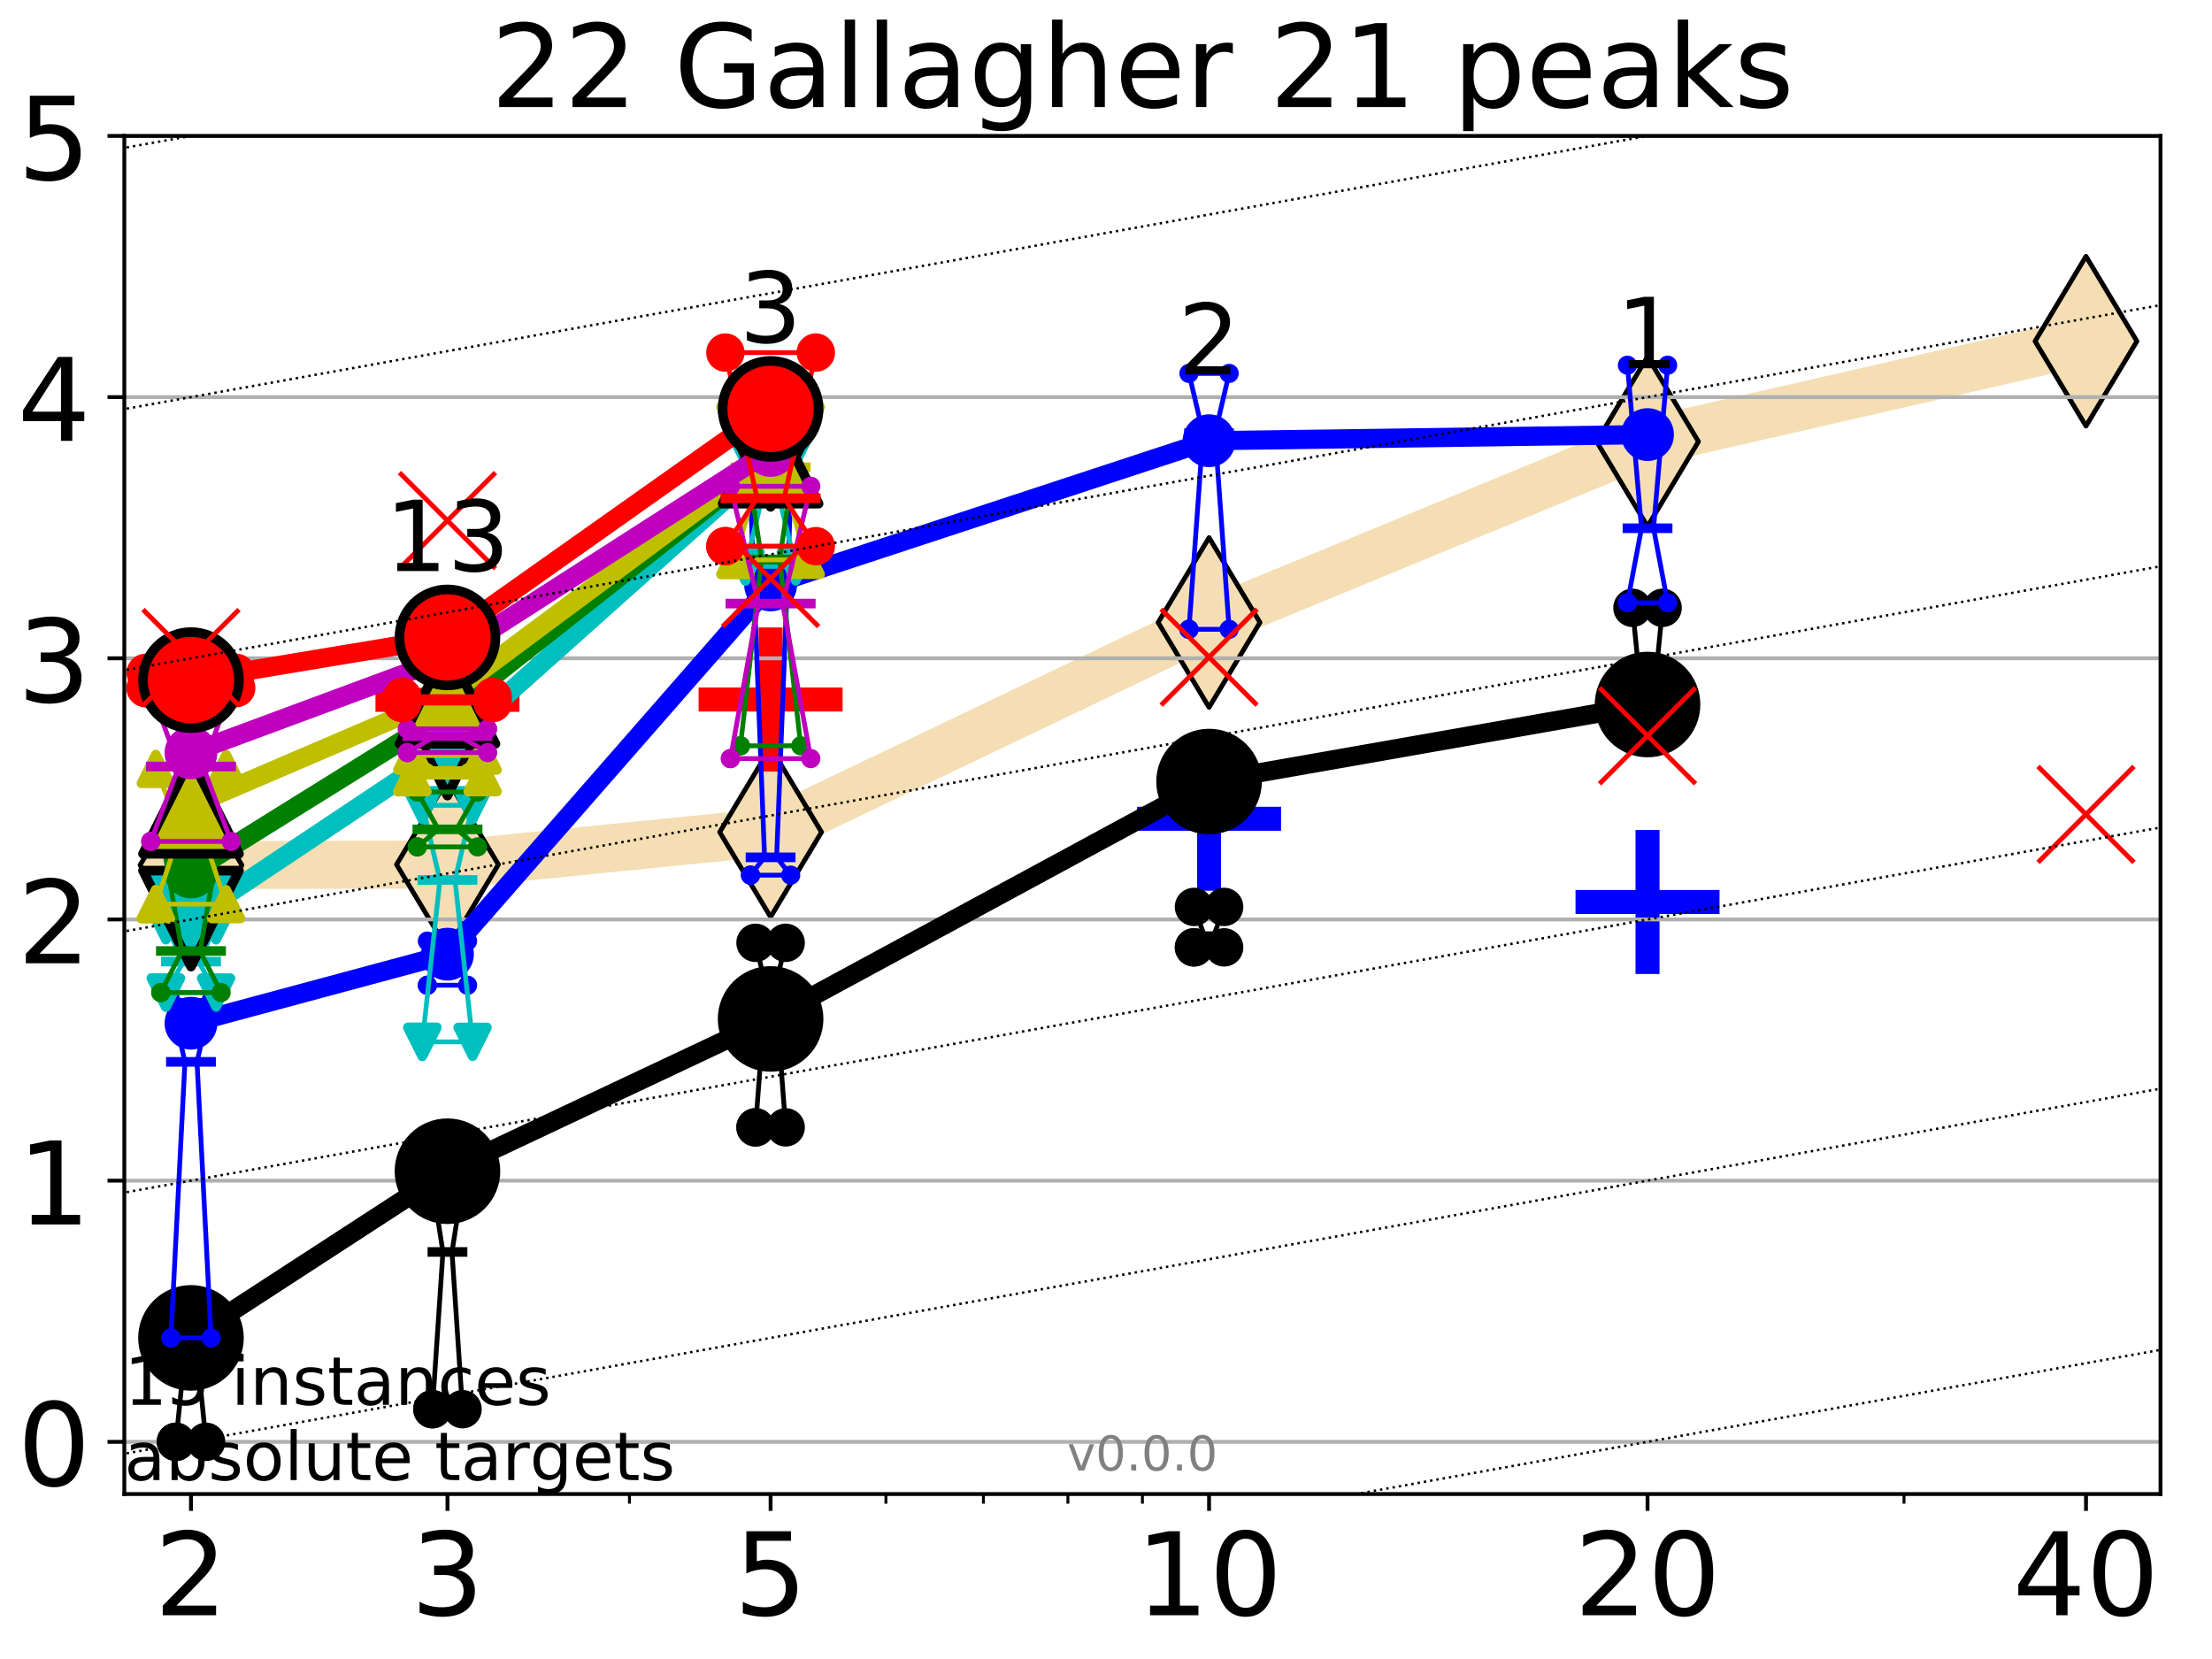 <?xml version="1.0" encoding="utf-8" standalone="no"?>
<!DOCTYPE svg PUBLIC "-//W3C//DTD SVG 1.1//EN"
  "http://www.w3.org/Graphics/SVG/1.1/DTD/svg11.dtd">
<!-- Created with matplotlib (http://matplotlib.org/) -->
<svg height="345.6pt" version="1.1" viewBox="0 0 460.8 345.6" width="460.8pt" xmlns="http://www.w3.org/2000/svg" xmlns:xlink="http://www.w3.org/1999/xlink">
 <defs>
  <style type="text/css">
*{stroke-linecap:butt;stroke-linejoin:round;}
  </style>
 </defs>
 <g id="figure_1">
  <g id="patch_1">
   <path d="M 0 345.6 
L 460.8 345.6 
L 460.8 0 
L 0 0 
z
" style="fill:#ffffff;"/>
  </g>
  <g id="axes_1">
   <g id="patch_2">
    <path d="M 25.9 311.24 
L 450.072 311.24 
L 450.072 28.32 
L 25.9 28.32 
z
" style="fill:#ffffff;"/>
   </g>
   <g id="line2d_1">
    <path clip-path="url(#p8e5de63700)" d="M 39.784 180.217 
L 93.215 180.095 
L 160.53 173.346 
L 251.87 129.674 
L 343.211 91.991 
L 434.551 71.08 
" style="fill:none;stroke:#f5deb3;stroke-linecap:square;stroke-width:10;"/>
    <defs>
     <path d="M -0 17.678 
L 10.607 0 
L 0 -17.678 
L -10.607 -0 
z
" id="m2a1abe338e" style="stroke:#000000;stroke-linejoin:miter;"/>
    </defs>
    <g clip-path="url(#p8e5de63700)">
     <use style="fill:#f5deb3;stroke:#000000;stroke-linejoin:miter;" x="39.784" xlink:href="#m2a1abe338e" y="180.217"/>
     <use style="fill:#f5deb3;stroke:#000000;stroke-linejoin:miter;" x="93.215" xlink:href="#m2a1abe338e" y="180.095"/>
     <use style="fill:#f5deb3;stroke:#000000;stroke-linejoin:miter;" x="160.53" xlink:href="#m2a1abe338e" y="173.346"/>
     <use style="fill:#f5deb3;stroke:#000000;stroke-linejoin:miter;" x="251.87" xlink:href="#m2a1abe338e" y="129.674"/>
     <use style="fill:#f5deb3;stroke:#000000;stroke-linejoin:miter;" x="343.211" xlink:href="#m2a1abe338e" y="91.991"/>
     <use style="fill:#f5deb3;stroke:#000000;stroke-linejoin:miter;" x="434.551" xlink:href="#m2a1abe338e" y="71.08"/>
    </g>
   </g>
   <g id="line2d_2">
    <defs>
     <path d="M -15 0 
L 15 0 
M 0 15 
L 0 -15 
" id="m21d42c03a6" style="stroke:#0000ff;stroke-width:5;"/>
    </defs>
    <g clip-path="url(#p8e5de63700)">
     <use style="fill:#0000ff;stroke:#0000ff;stroke-width:5;" x="251.87" xlink:href="#m21d42c03a6" y="170.563"/>
    </g>
   </g>
   <g id="line2d_3">
    <defs>
     <path d="M -15 0 
L 15 0 
M 0 15 
L 0 -15 
" id="mad40a7c2e2" style="stroke:#ff0000;stroke-width:5;"/>
    </defs>
    <g clip-path="url(#p8e5de63700)">
     <use style="fill:#ff0000;stroke:#ff0000;stroke-width:5;" x="93.215" xlink:href="#mad40a7c2e2" y="145.789"/>
    </g>
   </g>
   <g id="line2d_4">
    <g clip-path="url(#p8e5de63700)">
     <use style="fill:#0000ff;stroke:#0000ff;stroke-width:5;" x="343.211" xlink:href="#m21d42c03a6" y="187.904"/>
    </g>
   </g>
   <g id="line2d_5">
    <g clip-path="url(#p8e5de63700)">
     <use style="fill:#ff0000;stroke:#ff0000;stroke-width:5;" x="160.53" xlink:href="#mad40a7c2e2" y="145.712"/>
    </g>
   </g>
   <g id="matplotlib.axis_1">
    <g id="xtick_1">
     <g id="line2d_6">
      <defs>
       <path d="M 0 0 
L 0 3.5 
" id="m7160753104" style="stroke:#000000;stroke-width:0.8;"/>
      </defs>
      <g>
       <use style="stroke:#000000;stroke-width:0.8;" x="39.784" xlink:href="#m7160753104" y="311.24"/>
      </g>
     </g>
     <g id="text_1">
      <!-- 2 -->
      <defs>
       <path d="M 19.188 8.297 
L 53.609 8.297 
L 53.609 0 
L 7.328 0 
L 7.328 8.297 
Q 12.938 14.109 22.625 23.891 
Q 32.328 33.688 34.812 36.531 
Q 39.547 41.844 41.422 45.531 
Q 43.312 49.219 43.312 52.781 
Q 43.312 58.594 39.234 62.25 
Q 35.156 65.922 28.609 65.922 
Q 23.969 65.922 18.812 64.312 
Q 13.672 62.703 7.812 59.422 
L 7.812 69.391 
Q 13.766 71.781 18.938 73 
Q 24.125 74.219 28.422 74.219 
Q 39.75 74.219 46.484 68.547 
Q 53.219 62.891 53.219 53.422 
Q 53.219 48.922 51.531 44.891 
Q 49.859 40.875 45.406 35.406 
Q 44.188 33.984 37.641 27.219 
Q 31.109 20.453 19.188 8.297 
z
" id="DejaVuSans-32"/>
      </defs>
      <g transform="translate(32.149 336.476)scale(0.24 -0.24)">
       <use xlink:href="#DejaVuSans-32"/>
      </g>
     </g>
    </g>
    <g id="xtick_2">
     <g id="line2d_7">
      <g>
       <use style="stroke:#000000;stroke-width:0.8;" x="93.215" xlink:href="#m7160753104" y="311.24"/>
      </g>
     </g>
     <g id="text_2">
      <!-- 3 -->
      <defs>
       <path d="M 40.578 39.312 
Q 47.656 37.797 51.625 33 
Q 55.609 28.219 55.609 21.188 
Q 55.609 10.406 48.188 4.484 
Q 40.766 -1.422 27.094 -1.422 
Q 22.516 -1.422 17.656 -0.516 
Q 12.797 0.391 7.625 2.203 
L 7.625 11.719 
Q 11.719 9.328 16.594 8.109 
Q 21.484 6.891 26.812 6.891 
Q 36.078 6.891 40.938 10.547 
Q 45.797 14.203 45.797 21.188 
Q 45.797 27.641 41.281 31.266 
Q 36.766 34.906 28.719 34.906 
L 20.219 34.906 
L 20.219 43.016 
L 29.109 43.016 
Q 36.375 43.016 40.234 45.922 
Q 44.094 48.828 44.094 54.297 
Q 44.094 59.906 40.109 62.906 
Q 36.141 65.922 28.719 65.922 
Q 24.656 65.922 20.016 65.031 
Q 15.375 64.156 9.812 62.312 
L 9.812 71.094 
Q 15.438 72.656 20.344 73.438 
Q 25.25 74.219 29.594 74.219 
Q 40.828 74.219 47.359 69.109 
Q 53.906 64.016 53.906 55.328 
Q 53.906 49.266 50.438 45.094 
Q 46.969 40.922 40.578 39.312 
z
" id="DejaVuSans-33"/>
      </defs>
      <g transform="translate(85.58 336.476)scale(0.24 -0.24)">
       <use xlink:href="#DejaVuSans-33"/>
      </g>
     </g>
    </g>
    <g id="xtick_3">
     <g id="line2d_8">
      <g>
       <use style="stroke:#000000;stroke-width:0.8;" x="160.53" xlink:href="#m7160753104" y="311.24"/>
      </g>
     </g>
     <g id="text_3">
      <!-- 5 -->
      <defs>
       <path d="M 10.797 72.906 
L 49.516 72.906 
L 49.516 64.594 
L 19.828 64.594 
L 19.828 46.734 
Q 21.969 47.469 24.109 47.828 
Q 26.266 48.188 28.422 48.188 
Q 40.625 48.188 47.75 41.5 
Q 54.891 34.812 54.891 23.391 
Q 54.891 11.625 47.562 5.094 
Q 40.234 -1.422 26.906 -1.422 
Q 22.312 -1.422 17.547 -0.641 
Q 12.797 0.141 7.719 1.703 
L 7.719 11.625 
Q 12.109 9.234 16.797 8.062 
Q 21.484 6.891 26.703 6.891 
Q 35.156 6.891 40.078 11.328 
Q 45.016 15.766 45.016 23.391 
Q 45.016 31 40.078 35.438 
Q 35.156 39.891 26.703 39.891 
Q 22.75 39.891 18.812 39.016 
Q 14.891 38.141 10.797 36.281 
z
" id="DejaVuSans-35"/>
      </defs>
      <g transform="translate(152.895 336.476)scale(0.24 -0.24)">
       <use xlink:href="#DejaVuSans-35"/>
      </g>
     </g>
    </g>
    <g id="xtick_4">
     <g id="line2d_9">
      <g>
       <use style="stroke:#000000;stroke-width:0.8;" x="251.87" xlink:href="#m7160753104" y="311.24"/>
      </g>
     </g>
     <g id="text_4">
      <!-- 10 -->
      <defs>
       <path d="M 12.406 8.297 
L 28.516 8.297 
L 28.516 63.922 
L 10.984 60.406 
L 10.984 69.391 
L 28.422 72.906 
L 38.281 72.906 
L 38.281 8.297 
L 54.391 8.297 
L 54.391 0 
L 12.406 0 
z
" id="DejaVuSans-31"/>
       <path d="M 31.781 66.406 
Q 24.172 66.406 20.328 58.906 
Q 16.5 51.422 16.5 36.375 
Q 16.5 21.391 20.328 13.891 
Q 24.172 6.391 31.781 6.391 
Q 39.453 6.391 43.281 13.891 
Q 47.125 21.391 47.125 36.375 
Q 47.125 51.422 43.281 58.906 
Q 39.453 66.406 31.781 66.406 
z
M 31.781 74.219 
Q 44.047 74.219 50.516 64.516 
Q 56.984 54.828 56.984 36.375 
Q 56.984 17.969 50.516 8.266 
Q 44.047 -1.422 31.781 -1.422 
Q 19.531 -1.422 13.062 8.266 
Q 6.594 17.969 6.594 36.375 
Q 6.594 54.828 13.062 64.516 
Q 19.531 74.219 31.781 74.219 
z
" id="DejaVuSans-30"/>
      </defs>
      <g transform="translate(236.6 336.476)scale(0.24 -0.24)">
       <use xlink:href="#DejaVuSans-31"/>
       <use x="63.623" xlink:href="#DejaVuSans-30"/>
      </g>
     </g>
    </g>
    <g id="xtick_5">
     <g id="line2d_10">
      <g>
       <use style="stroke:#000000;stroke-width:0.8;" x="343.211" xlink:href="#m7160753104" y="311.24"/>
      </g>
     </g>
     <g id="text_5">
      <!-- 20 -->
      <g transform="translate(327.941 336.476)scale(0.24 -0.24)">
       <use xlink:href="#DejaVuSans-32"/>
       <use x="63.623" xlink:href="#DejaVuSans-30"/>
      </g>
     </g>
    </g>
    <g id="xtick_6">
     <g id="line2d_11">
      <g>
       <use style="stroke:#000000;stroke-width:0.8;" x="434.551" xlink:href="#m7160753104" y="311.24"/>
      </g>
     </g>
     <g id="text_6">
      <!-- 40 -->
      <defs>
       <path d="M 37.797 64.312 
L 12.891 25.391 
L 37.797 25.391 
z
M 35.203 72.906 
L 47.609 72.906 
L 47.609 25.391 
L 58.016 25.391 
L 58.016 17.188 
L 47.609 17.188 
L 47.609 0 
L 37.797 0 
L 37.797 17.188 
L 4.891 17.188 
L 4.891 26.703 
z
" id="DejaVuSans-34"/>
      </defs>
      <g transform="translate(419.281 336.476)scale(0.24 -0.24)">
       <use xlink:href="#DejaVuSans-34"/>
       <use x="63.623" xlink:href="#DejaVuSans-30"/>
      </g>
     </g>
    </g>
    <g id="xtick_7">
     <g id="line2d_12">
      <defs>
       <path d="M 0 0 
L 0 2 
" id="m688f24b015" style="stroke:#000000;stroke-width:0.6;"/>
      </defs>
      <g>
       <use style="stroke:#000000;stroke-width:0.6;" x="39.784" xlink:href="#m688f24b015" y="311.24"/>
      </g>
     </g>
    </g>
    <g id="xtick_8">
     <g id="line2d_13">
      <g>
       <use style="stroke:#000000;stroke-width:0.6;" x="93.215" xlink:href="#m688f24b015" y="311.24"/>
      </g>
     </g>
    </g>
    <g id="xtick_9">
     <g id="line2d_14">
      <g>
       <use style="stroke:#000000;stroke-width:0.6;" x="131.125" xlink:href="#m688f24b015" y="311.24"/>
      </g>
     </g>
    </g>
    <g id="xtick_10">
     <g id="line2d_15">
      <g>
       <use style="stroke:#000000;stroke-width:0.6;" x="160.53" xlink:href="#m688f24b015" y="311.24"/>
      </g>
     </g>
    </g>
    <g id="xtick_11">
     <g id="line2d_16">
      <g>
       <use style="stroke:#000000;stroke-width:0.6;" x="184.555" xlink:href="#m688f24b015" y="311.24"/>
      </g>
     </g>
    </g>
    <g id="xtick_12">
     <g id="line2d_17">
      <g>
       <use style="stroke:#000000;stroke-width:0.6;" x="204.869" xlink:href="#m688f24b015" y="311.24"/>
      </g>
     </g>
    </g>
    <g id="xtick_13">
     <g id="line2d_18">
      <g>
       <use style="stroke:#000000;stroke-width:0.6;" x="222.465" xlink:href="#m688f24b015" y="311.24"/>
      </g>
     </g>
    </g>
    <g id="xtick_14">
     <g id="line2d_19">
      <g>
       <use style="stroke:#000000;stroke-width:0.6;" x="237.986" xlink:href="#m688f24b015" y="311.24"/>
      </g>
     </g>
    </g>
    <g id="xtick_15">
     <g id="line2d_20">
      <g>
       <use style="stroke:#000000;stroke-width:0.6;" x="343.211" xlink:href="#m688f24b015" y="311.24"/>
      </g>
     </g>
    </g>
    <g id="xtick_16">
     <g id="line2d_21">
      <g>
       <use style="stroke:#000000;stroke-width:0.6;" x="396.641" xlink:href="#m688f24b015" y="311.24"/>
      </g>
     </g>
    </g>
    <g id="xtick_17">
     <g id="line2d_22">
      <g>
       <use style="stroke:#000000;stroke-width:0.6;" x="434.551" xlink:href="#m688f24b015" y="311.24"/>
      </g>
     </g>
    </g>
   </g>
   <g id="matplotlib.axis_2">
    <g id="ytick_1">
     <g id="line2d_23">
      <path clip-path="url(#p8e5de63700)" d="M 25.9 300.358 
L 450.072 300.358 
" style="fill:none;stroke:#b0b0b0;stroke-linecap:square;stroke-width:0.8;"/>
     </g>
     <g id="line2d_24">
      <defs>
       <path d="M 0 0 
L -3.5 0 
" id="md60e921f1a" style="stroke:#000000;stroke-width:0.8;"/>
      </defs>
      <g>
       <use style="stroke:#000000;stroke-width:0.8;" x="25.9" xlink:href="#md60e921f1a" y="300.358"/>
      </g>
     </g>
     <g id="text_7">
      <!-- 0 -->
      <g transform="translate(3.63 309.477)scale(0.24 -0.24)">
       <use xlink:href="#DejaVuSans-30"/>
      </g>
     </g>
    </g>
    <g id="ytick_2">
     <g id="line2d_25">
      <path clip-path="url(#p8e5de63700)" d="M 25.9 245.951 
L 450.072 245.951 
" style="fill:none;stroke:#b0b0b0;stroke-linecap:square;stroke-width:0.8;"/>
     </g>
     <g id="line2d_26">
      <g>
       <use style="stroke:#000000;stroke-width:0.8;" x="25.9" xlink:href="#md60e921f1a" y="245.951"/>
      </g>
     </g>
     <g id="text_8">
      <!-- 1 -->
      <g transform="translate(3.63 255.069)scale(0.24 -0.24)">
       <use xlink:href="#DejaVuSans-31"/>
      </g>
     </g>
    </g>
    <g id="ytick_3">
     <g id="line2d_27">
      <path clip-path="url(#p8e5de63700)" d="M 25.9 191.543 
L 450.072 191.543 
" style="fill:none;stroke:#b0b0b0;stroke-linecap:square;stroke-width:0.8;"/>
     </g>
     <g id="line2d_28">
      <g>
       <use style="stroke:#000000;stroke-width:0.8;" x="25.9" xlink:href="#md60e921f1a" y="191.543"/>
      </g>
     </g>
     <g id="text_9">
      <!-- 2 -->
      <g transform="translate(3.63 200.661)scale(0.24 -0.24)">
       <use xlink:href="#DejaVuSans-32"/>
      </g>
     </g>
    </g>
    <g id="ytick_4">
     <g id="line2d_29">
      <path clip-path="url(#p8e5de63700)" d="M 25.9 137.135 
L 450.072 137.135 
" style="fill:none;stroke:#b0b0b0;stroke-linecap:square;stroke-width:0.8;"/>
     </g>
     <g id="line2d_30">
      <g>
       <use style="stroke:#000000;stroke-width:0.8;" x="25.9" xlink:href="#md60e921f1a" y="137.135"/>
      </g>
     </g>
     <g id="text_10">
      <!-- 3 -->
      <g transform="translate(3.63 146.254)scale(0.24 -0.24)">
       <use xlink:href="#DejaVuSans-33"/>
      </g>
     </g>
    </g>
    <g id="ytick_5">
     <g id="line2d_31">
      <path clip-path="url(#p8e5de63700)" d="M 25.9 82.728 
L 450.072 82.728 
" style="fill:none;stroke:#b0b0b0;stroke-linecap:square;stroke-width:0.8;"/>
     </g>
     <g id="line2d_32">
      <g>
       <use style="stroke:#000000;stroke-width:0.8;" x="25.9" xlink:href="#md60e921f1a" y="82.728"/>
      </g>
     </g>
     <g id="text_11">
      <!-- 4 -->
      <g transform="translate(3.63 91.846)scale(0.24 -0.24)">
       <use xlink:href="#DejaVuSans-34"/>
      </g>
     </g>
    </g>
    <g id="ytick_6">
     <g id="line2d_33">
      <path clip-path="url(#p8e5de63700)" d="M 25.9 28.32 
L 450.072 28.32 
" style="fill:none;stroke:#b0b0b0;stroke-linecap:square;stroke-width:0.8;"/>
     </g>
     <g id="line2d_34">
      <g>
       <use style="stroke:#000000;stroke-width:0.8;" x="25.9" xlink:href="#md60e921f1a" y="28.32"/>
      </g>
     </g>
     <g id="text_12">
      <!-- 5 -->
      <g transform="translate(3.63 37.438)scale(0.24 -0.24)">
       <use xlink:href="#DejaVuSans-35"/>
      </g>
     </g>
    </g>
   </g>
   <g id="line2d_35">
    <path clip-path="url(#p8e5de63700)" d="M 36.644 300.358 
L 38.842 278.707 
L 36.644 274.399 
L 42.924 274.399 
L 40.726 278.707 
L 42.924 300.358 
L 36.644 300.358 
" style="fill:none;stroke:#000000;stroke-linecap:square;"/>
   </g>
   <g id="line2d_36">
    <path clip-path="url(#p8e5de63700)" d="M 36.644 300.358 
L 42.924 300.358 
L 42.924 274.399 
L 36.644 274.399 
L 36.644 300.358 
" style="fill:none;"/>
    <defs>
     <path d="M 0 3 
C 0.796 3 1.559 2.684 2.121 2.121 
C 2.684 1.559 3 0.796 3 0 
C 3 -0.796 2.684 -1.559 2.121 -2.121 
C 1.559 -2.684 0.796 -3 0 -3 
C -0.796 -3 -1.559 -2.684 -2.121 -2.121 
C -2.684 -1.559 -3 -0.796 -3 0 
C -3 0.796 -2.684 1.559 -2.121 2.121 
C -1.559 2.684 -0.796 3 0 3 
z
" id="mcbd7d6b07c" style="stroke:#000000;stroke-width:2;"/>
    </defs>
    <g clip-path="url(#p8e5de63700)">
     <use style="stroke:#000000;stroke-width:2;" x="36.644" xlink:href="#mcbd7d6b07c" y="300.358"/>
     <use style="stroke:#000000;stroke-width:2;" x="42.924" xlink:href="#mcbd7d6b07c" y="300.358"/>
     <use style="stroke:#000000;stroke-width:2;" x="42.924" xlink:href="#mcbd7d6b07c" y="274.399"/>
     <use style="stroke:#000000;stroke-width:2;" x="36.644" xlink:href="#mcbd7d6b07c" y="274.399"/>
     <use style="stroke:#000000;stroke-width:2;" x="36.644" xlink:href="#mcbd7d6b07c" y="300.358"/>
    </g>
   </g>
   <g id="line2d_37">
    <path clip-path="url(#p8e5de63700)" d="M 36.644 278.707 
L 42.924 278.707 
" style="fill:none;stroke:#000000;stroke-linecap:square;stroke-width:2;"/>
   </g>
   <g id="line2d_38">
    <path clip-path="url(#p8e5de63700)" d="M 90.075 293.561 
L 92.273 260.804 
L 90.075 246.752 
L 96.355 246.752 
L 94.157 260.804 
L 96.355 293.561 
L 90.075 293.561 
" style="fill:none;stroke:#000000;stroke-linecap:square;"/>
   </g>
   <g id="line2d_39">
    <path clip-path="url(#p8e5de63700)" d="M 90.075 293.561 
L 96.355 293.561 
L 96.355 246.752 
L 90.075 246.752 
L 90.075 293.561 
" style="fill:none;"/>
    <g clip-path="url(#p8e5de63700)">
     <use style="stroke:#000000;stroke-width:2;" x="90.075" xlink:href="#mcbd7d6b07c" y="293.561"/>
     <use style="stroke:#000000;stroke-width:2;" x="96.355" xlink:href="#mcbd7d6b07c" y="293.561"/>
     <use style="stroke:#000000;stroke-width:2;" x="96.355" xlink:href="#mcbd7d6b07c" y="246.752"/>
     <use style="stroke:#000000;stroke-width:2;" x="90.075" xlink:href="#mcbd7d6b07c" y="246.752"/>
     <use style="stroke:#000000;stroke-width:2;" x="90.075" xlink:href="#mcbd7d6b07c" y="293.561"/>
    </g>
   </g>
   <g id="line2d_40">
    <path clip-path="url(#p8e5de63700)" d="M 90.075 260.804 
L 96.355 260.804 
" style="fill:none;stroke:#000000;stroke-linecap:square;stroke-width:2;"/>
   </g>
   <g id="line2d_41">
    <path clip-path="url(#p8e5de63700)" d="M 157.39 234.845 
L 159.588 205.799 
L 157.39 196.406 
L 163.669 196.406 
L 161.472 205.799 
L 163.669 234.845 
L 157.39 234.845 
" style="fill:none;stroke:#000000;stroke-linecap:square;"/>
   </g>
   <g id="line2d_42">
    <path clip-path="url(#p8e5de63700)" d="M 157.39 234.845 
L 163.669 234.845 
L 163.669 196.406 
L 157.39 196.406 
L 157.39 234.845 
" style="fill:none;"/>
    <g clip-path="url(#p8e5de63700)">
     <use style="stroke:#000000;stroke-width:2;" x="157.39" xlink:href="#mcbd7d6b07c" y="234.845"/>
     <use style="stroke:#000000;stroke-width:2;" x="163.669" xlink:href="#mcbd7d6b07c" y="234.845"/>
     <use style="stroke:#000000;stroke-width:2;" x="163.669" xlink:href="#mcbd7d6b07c" y="196.406"/>
     <use style="stroke:#000000;stroke-width:2;" x="157.39" xlink:href="#mcbd7d6b07c" y="196.406"/>
     <use style="stroke:#000000;stroke-width:2;" x="157.39" xlink:href="#mcbd7d6b07c" y="234.845"/>
    </g>
   </g>
   <g id="line2d_43">
    <path clip-path="url(#p8e5de63700)" d="M 157.39 205.799 
L 163.669 205.799 
" style="fill:none;stroke:#000000;stroke-linecap:square;stroke-width:2;"/>
   </g>
   <g id="line2d_44">
    <path clip-path="url(#p8e5de63700)" d="M 248.73 197.353 
L 250.928 195.011 
L 248.73 188.929 
L 255.01 188.929 
L 252.812 195.011 
L 255.01 197.353 
L 248.73 197.353 
" style="fill:none;stroke:#000000;stroke-linecap:square;"/>
   </g>
   <g id="line2d_45">
    <path clip-path="url(#p8e5de63700)" d="M 248.73 197.353 
L 255.01 197.353 
L 255.01 188.929 
L 248.73 188.929 
L 248.73 197.353 
" style="fill:none;"/>
    <g clip-path="url(#p8e5de63700)">
     <use style="stroke:#000000;stroke-width:2;" x="248.73" xlink:href="#mcbd7d6b07c" y="197.353"/>
     <use style="stroke:#000000;stroke-width:2;" x="255.01" xlink:href="#mcbd7d6b07c" y="197.353"/>
     <use style="stroke:#000000;stroke-width:2;" x="255.01" xlink:href="#mcbd7d6b07c" y="188.929"/>
     <use style="stroke:#000000;stroke-width:2;" x="248.73" xlink:href="#mcbd7d6b07c" y="188.929"/>
     <use style="stroke:#000000;stroke-width:2;" x="248.73" xlink:href="#mcbd7d6b07c" y="197.353"/>
    </g>
   </g>
   <g id="line2d_46">
    <path clip-path="url(#p8e5de63700)" d="M 248.73 195.011 
L 255.01 195.011 
" style="fill:none;stroke:#000000;stroke-linecap:square;stroke-width:2;"/>
   </g>
   <g id="line2d_47">
    <path clip-path="url(#p8e5de63700)" d="M 340.071 151.253 
L 342.269 148.613 
L 340.071 126.623 
L 346.35 126.623 
L 344.152 148.613 
L 346.35 151.253 
L 340.071 151.253 
" style="fill:none;stroke:#000000;stroke-linecap:square;"/>
   </g>
   <g id="line2d_48">
    <path clip-path="url(#p8e5de63700)" d="M 340.071 151.253 
L 346.35 151.253 
L 346.35 126.623 
L 340.071 126.623 
L 340.071 151.253 
" style="fill:none;"/>
    <g clip-path="url(#p8e5de63700)">
     <use style="stroke:#000000;stroke-width:2;" x="340.071" xlink:href="#mcbd7d6b07c" y="151.253"/>
     <use style="stroke:#000000;stroke-width:2;" x="346.35" xlink:href="#mcbd7d6b07c" y="151.253"/>
     <use style="stroke:#000000;stroke-width:2;" x="346.35" xlink:href="#mcbd7d6b07c" y="126.623"/>
     <use style="stroke:#000000;stroke-width:2;" x="340.071" xlink:href="#mcbd7d6b07c" y="126.623"/>
     <use style="stroke:#000000;stroke-width:2;" x="340.071" xlink:href="#mcbd7d6b07c" y="151.253"/>
    </g>
   </g>
   <g id="line2d_49">
    <path clip-path="url(#p8e5de63700)" d="M 340.071 148.613 
L 346.35 148.613 
" style="fill:none;stroke:#000000;stroke-linecap:square;stroke-width:2;"/>
   </g>
   <g id="line2d_50">
    <path clip-path="url(#p8e5de63700)" d="M 39.784 278.707 
L 93.215 243.987 
" style="fill:none;stroke:#000000;stroke-linecap:square;stroke-width:4;"/>
   </g>
   <g id="line2d_51">
    <path clip-path="url(#p8e5de63700)" d="M 93.215 243.987 
L 160.53 212.26 
" style="fill:none;stroke:#000000;stroke-linecap:square;stroke-width:4;"/>
   </g>
   <g id="line2d_52">
    <path clip-path="url(#p8e5de63700)" d="M 160.53 212.26 
L 251.87 162.814 
" style="fill:none;stroke:#000000;stroke-linecap:square;stroke-width:4;"/>
   </g>
   <g id="line2d_53">
    <path clip-path="url(#p8e5de63700)" d="M 251.87 162.814 
L 343.211 146.763 
" style="fill:none;stroke:#000000;stroke-linecap:square;stroke-width:4;"/>
   </g>
   <g id="line2d_54">
    <path clip-path="url(#p8e5de63700)" d="M 39.784 278.707 
L 93.215 243.987 
L 160.53 212.26 
L 251.87 162.814 
L 343.211 146.763 
" style="fill:none;"/>
    <defs>
     <path d="M 0 10 
C 2.652 10 5.196 8.946 7.071 7.071 
C 8.946 5.196 10 2.652 10 0 
C 10 -2.652 8.946 -5.196 7.071 -7.071 
C 5.196 -8.946 2.652 -10 0 -10 
C -2.652 -10 -5.196 -8.946 -7.071 -7.071 
C -8.946 -5.196 -10 -2.652 -10 0 
C -10 2.652 -8.946 5.196 -7.071 7.071 
C -5.196 8.946 -2.652 10 0 10 
z
" id="m8e5817b2cc" style="stroke:#000000;stroke-width:2;"/>
    </defs>
    <g clip-path="url(#p8e5de63700)">
     <use style="stroke:#000000;stroke-width:2;" x="39.784" xlink:href="#m8e5817b2cc" y="278.707"/>
     <use style="stroke:#000000;stroke-width:2;" x="93.215" xlink:href="#m8e5817b2cc" y="243.987"/>
     <use style="stroke:#000000;stroke-width:2;" x="160.53" xlink:href="#m8e5817b2cc" y="212.26"/>
     <use style="stroke:#000000;stroke-width:2;" x="251.87" xlink:href="#m8e5817b2cc" y="162.814"/>
     <use style="stroke:#000000;stroke-width:2;" x="343.211" xlink:href="#m8e5817b2cc" y="146.763"/>
    </g>
   </g>
   <g id="line2d_55">
    <path clip-path="url(#p8e5de63700)" d="M 35.597 278.707 
L 38.528 221.204 
L 35.597 208.399 
L 43.971 208.399 
L 41.04 221.204 
L 43.971 278.707 
L 35.597 278.707 
" style="fill:none;stroke:#0000ff;stroke-linecap:square;"/>
   </g>
   <g id="line2d_56">
    <path clip-path="url(#p8e5de63700)" d="M 35.597 278.707 
L 43.971 278.707 
L 43.971 208.399 
L 35.597 208.399 
L 35.597 278.707 
" style="fill:none;"/>
    <defs>
     <path d="M 0 1.5 
C 0.398 1.5 0.779 1.342 1.061 1.061 
C 1.342 0.779 1.5 0.398 1.5 0 
C 1.5 -0.398 1.342 -0.779 1.061 -1.061 
C 0.779 -1.342 0.398 -1.5 0 -1.5 
C -0.398 -1.5 -0.779 -1.342 -1.061 -1.061 
C -1.342 -0.779 -1.5 -0.398 -1.5 0 
C -1.5 0.398 -1.342 0.779 -1.061 1.061 
C -0.779 1.342 -0.398 1.5 0 1.5 
z
" id="md4ecd1e5e1" style="stroke:#0000ff;"/>
    </defs>
    <g clip-path="url(#p8e5de63700)">
     <use style="fill:#0000ff;stroke:#0000ff;" x="35.597" xlink:href="#md4ecd1e5e1" y="278.707"/>
     <use style="fill:#0000ff;stroke:#0000ff;" x="43.971" xlink:href="#md4ecd1e5e1" y="278.707"/>
     <use style="fill:#0000ff;stroke:#0000ff;" x="43.971" xlink:href="#md4ecd1e5e1" y="208.399"/>
     <use style="fill:#0000ff;stroke:#0000ff;" x="35.597" xlink:href="#md4ecd1e5e1" y="208.399"/>
     <use style="fill:#0000ff;stroke:#0000ff;" x="35.597" xlink:href="#md4ecd1e5e1" y="278.707"/>
    </g>
   </g>
   <g id="line2d_57">
    <path clip-path="url(#p8e5de63700)" d="M 35.597 221.204 
L 43.971 221.204 
" style="fill:none;stroke:#0000ff;stroke-linecap:square;stroke-width:2;"/>
   </g>
   <g id="line2d_58">
    <path clip-path="url(#p8e5de63700)" d="M 89.028 205.244 
L 91.959 199.415 
L 89.028 196.041 
L 97.401 196.041 
L 94.471 199.415 
L 97.401 205.244 
L 89.028 205.244 
" style="fill:none;stroke:#0000ff;stroke-linecap:square;"/>
   </g>
   <g id="line2d_59">
    <path clip-path="url(#p8e5de63700)" d="M 89.028 205.244 
L 97.401 205.244 
L 97.401 196.041 
L 89.028 196.041 
L 89.028 205.244 
" style="fill:none;"/>
    <g clip-path="url(#p8e5de63700)">
     <use style="fill:#0000ff;stroke:#0000ff;" x="89.028" xlink:href="#md4ecd1e5e1" y="205.244"/>
     <use style="fill:#0000ff;stroke:#0000ff;" x="97.401" xlink:href="#md4ecd1e5e1" y="205.244"/>
     <use style="fill:#0000ff;stroke:#0000ff;" x="97.401" xlink:href="#md4ecd1e5e1" y="196.041"/>
     <use style="fill:#0000ff;stroke:#0000ff;" x="89.028" xlink:href="#md4ecd1e5e1" y="196.041"/>
     <use style="fill:#0000ff;stroke:#0000ff;" x="89.028" xlink:href="#md4ecd1e5e1" y="205.244"/>
    </g>
   </g>
   <g id="line2d_60">
    <path clip-path="url(#p8e5de63700)" d="M 89.028 199.415 
L 97.401 199.415 
" style="fill:none;stroke:#0000ff;stroke-linecap:square;stroke-width:2;"/>
   </g>
   <g id="line2d_61">
    <path clip-path="url(#p8e5de63700)" d="M 156.343 182.311 
L 159.274 178.605 
L 156.343 103.292 
L 164.716 103.292 
L 161.786 178.605 
L 164.716 182.311 
L 156.343 182.311 
" style="fill:none;stroke:#0000ff;stroke-linecap:square;"/>
   </g>
   <g id="line2d_62">
    <path clip-path="url(#p8e5de63700)" d="M 156.343 182.311 
L 164.716 182.311 
L 164.716 103.292 
L 156.343 103.292 
L 156.343 182.311 
" style="fill:none;"/>
    <g clip-path="url(#p8e5de63700)">
     <use style="fill:#0000ff;stroke:#0000ff;" x="156.343" xlink:href="#md4ecd1e5e1" y="182.311"/>
     <use style="fill:#0000ff;stroke:#0000ff;" x="164.716" xlink:href="#md4ecd1e5e1" y="182.311"/>
     <use style="fill:#0000ff;stroke:#0000ff;" x="164.716" xlink:href="#md4ecd1e5e1" y="103.292"/>
     <use style="fill:#0000ff;stroke:#0000ff;" x="156.343" xlink:href="#md4ecd1e5e1" y="103.292"/>
     <use style="fill:#0000ff;stroke:#0000ff;" x="156.343" xlink:href="#md4ecd1e5e1" y="182.311"/>
    </g>
   </g>
   <g id="line2d_63">
    <path clip-path="url(#p8e5de63700)" d="M 156.343 178.605 
L 164.716 178.605 
" style="fill:none;stroke:#0000ff;stroke-linecap:square;stroke-width:2;"/>
   </g>
   <g id="line2d_64">
    <path clip-path="url(#p8e5de63700)" d="M 247.683 131.096 
L 250.614 90.243 
L 247.683 77.786 
L 256.057 77.786 
L 253.126 90.243 
L 256.057 131.096 
L 247.683 131.096 
" style="fill:none;stroke:#0000ff;stroke-linecap:square;"/>
   </g>
   <g id="line2d_65">
    <path clip-path="url(#p8e5de63700)" d="M 247.683 131.096 
L 256.057 131.096 
L 256.057 77.786 
L 247.683 77.786 
L 247.683 131.096 
" style="fill:none;"/>
    <g clip-path="url(#p8e5de63700)">
     <use style="fill:#0000ff;stroke:#0000ff;" x="247.683" xlink:href="#md4ecd1e5e1" y="131.096"/>
     <use style="fill:#0000ff;stroke:#0000ff;" x="256.057" xlink:href="#md4ecd1e5e1" y="131.096"/>
     <use style="fill:#0000ff;stroke:#0000ff;" x="256.057" xlink:href="#md4ecd1e5e1" y="77.786"/>
     <use style="fill:#0000ff;stroke:#0000ff;" x="247.683" xlink:href="#md4ecd1e5e1" y="77.786"/>
     <use style="fill:#0000ff;stroke:#0000ff;" x="247.683" xlink:href="#md4ecd1e5e1" y="131.096"/>
    </g>
   </g>
   <g id="line2d_66">
    <path clip-path="url(#p8e5de63700)" d="M 247.683 90.243 
L 256.057 90.243 
" style="fill:none;stroke:#0000ff;stroke-linecap:square;stroke-width:2;"/>
   </g>
   <g id="line2d_67">
    <path clip-path="url(#p8e5de63700)" d="M 339.024 125.565 
L 341.955 110.046 
L 339.024 76.082 
L 347.397 76.082 
L 344.466 110.046 
L 347.397 125.565 
L 339.024 125.565 
" style="fill:none;stroke:#0000ff;stroke-linecap:square;"/>
   </g>
   <g id="line2d_68">
    <path clip-path="url(#p8e5de63700)" d="M 339.024 125.565 
L 347.397 125.565 
L 347.397 76.082 
L 339.024 76.082 
L 339.024 125.565 
" style="fill:none;"/>
    <g clip-path="url(#p8e5de63700)">
     <use style="fill:#0000ff;stroke:#0000ff;" x="339.024" xlink:href="#md4ecd1e5e1" y="125.565"/>
     <use style="fill:#0000ff;stroke:#0000ff;" x="347.397" xlink:href="#md4ecd1e5e1" y="125.565"/>
     <use style="fill:#0000ff;stroke:#0000ff;" x="347.397" xlink:href="#md4ecd1e5e1" y="76.082"/>
     <use style="fill:#0000ff;stroke:#0000ff;" x="339.024" xlink:href="#md4ecd1e5e1" y="76.082"/>
     <use style="fill:#0000ff;stroke:#0000ff;" x="339.024" xlink:href="#md4ecd1e5e1" y="125.565"/>
    </g>
   </g>
   <g id="line2d_69">
    <path clip-path="url(#p8e5de63700)" d="M 339.024 110.046 
L 347.397 110.046 
" style="fill:none;stroke:#0000ff;stroke-linecap:square;stroke-width:2;"/>
   </g>
   <g id="line2d_70">
    <path clip-path="url(#p8e5de63700)" d="M 39.784 213.155 
L 93.215 198.772 
" style="fill:none;stroke:#0000ff;stroke-linecap:square;stroke-width:4;"/>
   </g>
   <g id="line2d_71">
    <path clip-path="url(#p8e5de63700)" d="M 93.215 198.772 
L 160.53 121.851 
" style="fill:none;stroke:#0000ff;stroke-linecap:square;stroke-width:4;"/>
   </g>
   <g id="line2d_72">
    <path clip-path="url(#p8e5de63700)" d="M 160.53 121.851 
L 251.87 91.81 
" style="fill:none;stroke:#0000ff;stroke-linecap:square;stroke-width:4;"/>
   </g>
   <g id="line2d_73">
    <path clip-path="url(#p8e5de63700)" d="M 251.87 91.81 
L 343.211 90.531 
" style="fill:none;stroke:#0000ff;stroke-linecap:square;stroke-width:4;"/>
   </g>
   <g id="line2d_74">
    <path clip-path="url(#p8e5de63700)" d="M 39.784 213.155 
L 93.215 198.772 
L 160.53 121.851 
L 251.87 91.81 
L 343.211 90.531 
" style="fill:none;"/>
    <defs>
     <path d="M 0 5 
C 1.326 5 2.598 4.473 3.536 3.536 
C 4.473 2.598 5 1.326 5 0 
C 5 -1.326 4.473 -2.598 3.536 -3.536 
C 2.598 -4.473 1.326 -5 0 -5 
C -1.326 -5 -2.598 -4.473 -3.536 -3.536 
C -4.473 -2.598 -5 -1.326 -5 0 
C -5 1.326 -4.473 2.598 -3.536 3.536 
C -2.598 4.473 -1.326 5 0 5 
z
" id="mcb0d34cf46" style="stroke:#0000ff;"/>
    </defs>
    <g clip-path="url(#p8e5de63700)">
     <use style="fill:#0000ff;stroke:#0000ff;" x="39.784" xlink:href="#mcb0d34cf46" y="213.155"/>
     <use style="fill:#0000ff;stroke:#0000ff;" x="93.215" xlink:href="#mcb0d34cf46" y="198.772"/>
     <use style="fill:#0000ff;stroke:#0000ff;" x="160.53" xlink:href="#mcb0d34cf46" y="121.851"/>
     <use style="fill:#0000ff;stroke:#0000ff;" x="251.87" xlink:href="#mcb0d34cf46" y="91.81"/>
     <use style="fill:#0000ff;stroke:#0000ff;" x="343.211" xlink:href="#mcb0d34cf46" y="90.531"/>
    </g>
   </g>
   <g id="line2d_75">
    <path clip-path="url(#p8e5de63700)" d="M 34.551 206.769 
L 38.214 200.311 
L 34.551 192.755 
L 45.017 192.755 
L 41.354 200.311 
L 45.017 206.769 
L 34.551 206.769 
" style="fill:none;stroke:#00bfbf;stroke-linecap:square;"/>
   </g>
   <g id="line2d_76">
    <path clip-path="url(#p8e5de63700)" d="M 34.551 206.769 
L 45.017 206.769 
L 45.017 192.755 
L 34.551 192.755 
L 34.551 206.769 
" style="fill:none;"/>
    <defs>
     <path d="M -0 3 
L 3 -3 
L -3 -3 
z
" id="m1fb70776e6" style="stroke:#00bfbf;stroke-linejoin:miter;stroke-width:2;"/>
    </defs>
    <g clip-path="url(#p8e5de63700)">
     <use style="fill:#00bfbf;stroke:#00bfbf;stroke-linejoin:miter;stroke-width:2;" x="34.551" xlink:href="#m1fb70776e6" y="206.769"/>
     <use style="fill:#00bfbf;stroke:#00bfbf;stroke-linejoin:miter;stroke-width:2;" x="45.017" xlink:href="#m1fb70776e6" y="206.769"/>
     <use style="fill:#00bfbf;stroke:#00bfbf;stroke-linejoin:miter;stroke-width:2;" x="45.017" xlink:href="#m1fb70776e6" y="192.755"/>
     <use style="fill:#00bfbf;stroke:#00bfbf;stroke-linejoin:miter;stroke-width:2;" x="34.551" xlink:href="#m1fb70776e6" y="192.755"/>
     <use style="fill:#00bfbf;stroke:#00bfbf;stroke-linejoin:miter;stroke-width:2;" x="34.551" xlink:href="#m1fb70776e6" y="206.769"/>
    </g>
   </g>
   <g id="line2d_77">
    <path clip-path="url(#p8e5de63700)" d="M 34.551 200.311 
L 45.017 200.311 
" style="fill:none;stroke:#00bfbf;stroke-linecap:square;stroke-width:2;"/>
   </g>
   <g id="line2d_78">
    <path clip-path="url(#p8e5de63700)" d="M 87.982 217.034 
L 91.645 183.313 
L 87.982 167.755 
L 98.448 167.755 
L 94.785 183.313 
L 98.448 217.034 
L 87.982 217.034 
" style="fill:none;stroke:#00bfbf;stroke-linecap:square;"/>
   </g>
   <g id="line2d_79">
    <path clip-path="url(#p8e5de63700)" d="M 87.982 217.034 
L 98.448 217.034 
L 98.448 167.755 
L 87.982 167.755 
L 87.982 217.034 
" style="fill:none;"/>
    <g clip-path="url(#p8e5de63700)">
     <use style="fill:#00bfbf;stroke:#00bfbf;stroke-linejoin:miter;stroke-width:2;" x="87.982" xlink:href="#m1fb70776e6" y="217.034"/>
     <use style="fill:#00bfbf;stroke:#00bfbf;stroke-linejoin:miter;stroke-width:2;" x="98.448" xlink:href="#m1fb70776e6" y="217.034"/>
     <use style="fill:#00bfbf;stroke:#00bfbf;stroke-linejoin:miter;stroke-width:2;" x="98.448" xlink:href="#m1fb70776e6" y="167.755"/>
     <use style="fill:#00bfbf;stroke:#00bfbf;stroke-linejoin:miter;stroke-width:2;" x="87.982" xlink:href="#m1fb70776e6" y="167.755"/>
     <use style="fill:#00bfbf;stroke:#00bfbf;stroke-linejoin:miter;stroke-width:2;" x="87.982" xlink:href="#m1fb70776e6" y="217.034"/>
    </g>
   </g>
   <g id="line2d_80">
    <path clip-path="url(#p8e5de63700)" d="M 87.982 183.313 
L 98.448 183.313 
" style="fill:none;stroke:#00bfbf;stroke-linecap:square;stroke-width:2;"/>
   </g>
   <g id="line2d_81">
    <path clip-path="url(#p8e5de63700)" d="M 155.296 117.997 
L 158.96 102.846 
L 155.296 93.346 
L 165.763 93.346 
L 162.1 102.846 
L 165.763 117.997 
L 155.296 117.997 
" style="fill:none;stroke:#00bfbf;stroke-linecap:square;"/>
   </g>
   <g id="line2d_82">
    <path clip-path="url(#p8e5de63700)" d="M 155.296 117.997 
L 165.763 117.997 
L 165.763 93.346 
L 155.296 93.346 
L 155.296 117.997 
" style="fill:none;"/>
    <g clip-path="url(#p8e5de63700)">
     <use style="fill:#00bfbf;stroke:#00bfbf;stroke-linejoin:miter;stroke-width:2;" x="155.296" xlink:href="#m1fb70776e6" y="117.997"/>
     <use style="fill:#00bfbf;stroke:#00bfbf;stroke-linejoin:miter;stroke-width:2;" x="165.763" xlink:href="#m1fb70776e6" y="117.997"/>
     <use style="fill:#00bfbf;stroke:#00bfbf;stroke-linejoin:miter;stroke-width:2;" x="165.763" xlink:href="#m1fb70776e6" y="93.346"/>
     <use style="fill:#00bfbf;stroke:#00bfbf;stroke-linejoin:miter;stroke-width:2;" x="155.296" xlink:href="#m1fb70776e6" y="93.346"/>
     <use style="fill:#00bfbf;stroke:#00bfbf;stroke-linejoin:miter;stroke-width:2;" x="155.296" xlink:href="#m1fb70776e6" y="117.997"/>
    </g>
   </g>
   <g id="line2d_83">
    <path clip-path="url(#p8e5de63700)" d="M 155.296 102.846 
L 165.763 102.846 
" style="fill:none;stroke:#00bfbf;stroke-linecap:square;stroke-width:2;"/>
   </g>
   <g id="line2d_84">
    <path clip-path="url(#p8e5de63700)" d="M 39.784 191.363 
L 93.215 155.741 
" style="fill:none;stroke:#00bfbf;stroke-linecap:square;stroke-width:4;"/>
   </g>
   <g id="line2d_85">
    <path clip-path="url(#p8e5de63700)" d="M 93.215 155.741 
L 160.53 95.588 
" style="fill:none;stroke:#00bfbf;stroke-linecap:square;stroke-width:4;"/>
   </g>
   <g id="line2d_86">
    <path clip-path="url(#p8e5de63700)" d="M 39.784 191.363 
L 93.215 155.741 
L 160.53 95.588 
" style="fill:none;"/>
    <defs>
     <path d="M -0 10 
L 10 -10 
L -10 -10 
z
" id="mfc73cf7167" style="stroke:#000000;stroke-linejoin:miter;stroke-width:2;"/>
    </defs>
    <g clip-path="url(#p8e5de63700)">
     <use style="fill:#00bfbf;stroke:#000000;stroke-linejoin:miter;stroke-width:2;" x="39.784" xlink:href="#mfc73cf7167" y="191.363"/>
     <use style="fill:#00bfbf;stroke:#000000;stroke-linejoin:miter;stroke-width:2;" x="93.215" xlink:href="#mfc73cf7167" y="155.741"/>
     <use style="fill:#00bfbf;stroke:#000000;stroke-linejoin:miter;stroke-width:2;" x="160.53" xlink:href="#mfc73cf7167" y="95.588"/>
    </g>
   </g>
   <g id="line2d_87">
    <path clip-path="url(#p8e5de63700)" d="M 33.504 206.769 
L 37.9 198.106 
L 33.504 172.913 
L 46.064 172.913 
L 41.668 198.106 
L 46.064 206.769 
L 33.504 206.769 
" style="fill:none;stroke:#008000;stroke-linecap:square;"/>
   </g>
   <g id="line2d_88">
    <path clip-path="url(#p8e5de63700)" d="M 33.504 206.769 
L 46.064 206.769 
L 46.064 172.913 
L 33.504 172.913 
L 33.504 206.769 
" style="fill:none;"/>
    <defs>
     <path d="M 0 1.5 
C 0.398 1.5 0.779 1.342 1.061 1.061 
C 1.342 0.779 1.5 0.398 1.5 0 
C 1.5 -0.398 1.342 -0.779 1.061 -1.061 
C 0.779 -1.342 0.398 -1.5 0 -1.5 
C -0.398 -1.5 -0.779 -1.342 -1.061 -1.061 
C -1.342 -0.779 -1.5 -0.398 -1.5 0 
C -1.5 0.398 -1.342 0.779 -1.061 1.061 
C -0.779 1.342 -0.398 1.5 0 1.5 
z
" id="m91f35c89dd" style="stroke:#008000;"/>
    </defs>
    <g clip-path="url(#p8e5de63700)">
     <use style="fill:#008000;stroke:#008000;" x="33.504" xlink:href="#m91f35c89dd" y="206.769"/>
     <use style="fill:#008000;stroke:#008000;" x="46.064" xlink:href="#m91f35c89dd" y="206.769"/>
     <use style="fill:#008000;stroke:#008000;" x="46.064" xlink:href="#m91f35c89dd" y="172.913"/>
     <use style="fill:#008000;stroke:#008000;" x="33.504" xlink:href="#m91f35c89dd" y="172.913"/>
     <use style="fill:#008000;stroke:#008000;" x="33.504" xlink:href="#m91f35c89dd" y="206.769"/>
    </g>
   </g>
   <g id="line2d_89">
    <path clip-path="url(#p8e5de63700)" d="M 33.504 198.106 
L 46.064 198.106 
" style="fill:none;stroke:#008000;stroke-linecap:square;stroke-width:2;"/>
   </g>
   <g id="line2d_90">
    <path clip-path="url(#p8e5de63700)" d="M 86.935 176.418 
L 91.331 172.77 
L 86.935 164.988 
L 99.495 164.988 
L 95.099 172.77 
L 99.495 176.418 
L 86.935 176.418 
" style="fill:none;stroke:#008000;stroke-linecap:square;"/>
   </g>
   <g id="line2d_91">
    <path clip-path="url(#p8e5de63700)" d="M 86.935 176.418 
L 99.495 176.418 
L 99.495 164.988 
L 86.935 164.988 
L 86.935 176.418 
" style="fill:none;"/>
    <g clip-path="url(#p8e5de63700)">
     <use style="fill:#008000;stroke:#008000;" x="86.935" xlink:href="#m91f35c89dd" y="176.418"/>
     <use style="fill:#008000;stroke:#008000;" x="99.495" xlink:href="#m91f35c89dd" y="176.418"/>
     <use style="fill:#008000;stroke:#008000;" x="99.495" xlink:href="#m91f35c89dd" y="164.988"/>
     <use style="fill:#008000;stroke:#008000;" x="86.935" xlink:href="#m91f35c89dd" y="164.988"/>
     <use style="fill:#008000;stroke:#008000;" x="86.935" xlink:href="#m91f35c89dd" y="176.418"/>
    </g>
   </g>
   <g id="line2d_92">
    <path clip-path="url(#p8e5de63700)" d="M 86.935 172.77 
L 99.495 172.77 
" style="fill:none;stroke:#008000;stroke-linecap:square;stroke-width:2;"/>
   </g>
   <g id="line2d_93">
    <path clip-path="url(#p8e5de63700)" d="M 154.25 155.361 
L 158.646 116.537 
L 154.25 87.144 
L 166.809 87.144 
L 162.414 116.537 
L 166.809 155.361 
L 154.25 155.361 
" style="fill:none;stroke:#008000;stroke-linecap:square;"/>
   </g>
   <g id="line2d_94">
    <path clip-path="url(#p8e5de63700)" d="M 154.25 155.361 
L 166.809 155.361 
L 166.809 87.144 
L 154.25 87.144 
L 154.25 155.361 
" style="fill:none;"/>
    <g clip-path="url(#p8e5de63700)">
     <use style="fill:#008000;stroke:#008000;" x="154.25" xlink:href="#m91f35c89dd" y="155.361"/>
     <use style="fill:#008000;stroke:#008000;" x="166.809" xlink:href="#m91f35c89dd" y="155.361"/>
     <use style="fill:#008000;stroke:#008000;" x="166.809" xlink:href="#m91f35c89dd" y="87.144"/>
     <use style="fill:#008000;stroke:#008000;" x="154.25" xlink:href="#m91f35c89dd" y="87.144"/>
     <use style="fill:#008000;stroke:#008000;" x="154.25" xlink:href="#m91f35c89dd" y="155.361"/>
    </g>
   </g>
   <g id="line2d_95">
    <path clip-path="url(#p8e5de63700)" d="M 154.25 116.537 
L 166.809 116.537 
" style="fill:none;stroke:#008000;stroke-linecap:square;stroke-width:2;"/>
   </g>
   <g id="line2d_96">
    <path clip-path="url(#p8e5de63700)" d="M 39.784 181.665 
L 93.215 148.41 
" style="fill:none;stroke:#008000;stroke-linecap:square;stroke-width:4;"/>
   </g>
   <g id="line2d_97">
    <path clip-path="url(#p8e5de63700)" d="M 93.215 148.41 
L 160.53 95.314 
" style="fill:none;stroke:#008000;stroke-linecap:square;stroke-width:4;"/>
   </g>
   <g id="line2d_98">
    <path clip-path="url(#p8e5de63700)" d="M 39.784 181.665 
L 93.215 148.41 
L 160.53 95.314 
" style="fill:none;"/>
    <defs>
     <path d="M 0 5 
C 1.326 5 2.598 4.473 3.536 3.536 
C 4.473 2.598 5 1.326 5 0 
C 5 -1.326 4.473 -2.598 3.536 -3.536 
C 2.598 -4.473 1.326 -5 0 -5 
C -1.326 -5 -2.598 -4.473 -3.536 -3.536 
C -4.473 -2.598 -5 -1.326 -5 0 
C -5 1.326 -4.473 2.598 -3.536 3.536 
C -2.598 4.473 -1.326 5 0 5 
z
" id="mee8f632e56" style="stroke:#008000;"/>
    </defs>
    <g clip-path="url(#p8e5de63700)">
     <use style="fill:#008000;stroke:#008000;" x="39.784" xlink:href="#mee8f632e56" y="181.665"/>
     <use style="fill:#008000;stroke:#008000;" x="93.215" xlink:href="#mee8f632e56" y="148.41"/>
     <use style="fill:#008000;stroke:#008000;" x="160.53" xlink:href="#mee8f632e56" y="95.314"/>
    </g>
   </g>
   <g id="line2d_99">
    <path clip-path="url(#p8e5de63700)" d="M 32.458 188.344 
L 37.586 172.913 
L 32.458 160.186 
L 47.11 160.186 
L 41.982 172.913 
L 47.11 188.344 
L 32.458 188.344 
" style="fill:none;stroke:#bfbf00;stroke-linecap:square;"/>
   </g>
   <g id="line2d_100">
    <path clip-path="url(#p8e5de63700)" d="M 32.458 188.344 
L 47.11 188.344 
L 47.11 160.186 
L 32.458 160.186 
L 32.458 188.344 
" style="fill:none;"/>
    <defs>
     <path d="M 0 -3 
L -3 3 
L 3 3 
z
" id="m370fddba95" style="stroke:#bfbf00;stroke-linejoin:miter;stroke-width:2;"/>
    </defs>
    <g clip-path="url(#p8e5de63700)">
     <use style="fill:#bfbf00;stroke:#bfbf00;stroke-linejoin:miter;stroke-width:2;" x="32.458" xlink:href="#m370fddba95" y="188.344"/>
     <use style="fill:#bfbf00;stroke:#bfbf00;stroke-linejoin:miter;stroke-width:2;" x="47.11" xlink:href="#m370fddba95" y="188.344"/>
     <use style="fill:#bfbf00;stroke:#bfbf00;stroke-linejoin:miter;stroke-width:2;" x="47.11" xlink:href="#m370fddba95" y="160.186"/>
     <use style="fill:#bfbf00;stroke:#bfbf00;stroke-linejoin:miter;stroke-width:2;" x="32.458" xlink:href="#m370fddba95" y="160.186"/>
     <use style="fill:#bfbf00;stroke:#bfbf00;stroke-linejoin:miter;stroke-width:2;" x="32.458" xlink:href="#m370fddba95" y="188.344"/>
    </g>
   </g>
   <g id="line2d_101">
    <path clip-path="url(#p8e5de63700)" d="M 32.458 172.913 
L 47.11 172.913 
" style="fill:none;stroke:#bfbf00;stroke-linecap:square;stroke-width:2;"/>
   </g>
   <g id="line2d_102">
    <path clip-path="url(#p8e5de63700)" d="M 85.888 161.897 
L 91.017 160.618 
L 85.888 157.391 
L 100.541 157.391 
L 95.413 160.618 
L 100.541 161.897 
L 85.888 161.897 
" style="fill:none;stroke:#bfbf00;stroke-linecap:square;"/>
   </g>
   <g id="line2d_103">
    <path clip-path="url(#p8e5de63700)" d="M 85.888 161.897 
L 100.541 161.897 
L 100.541 157.391 
L 85.888 157.391 
L 85.888 161.897 
" style="fill:none;"/>
    <g clip-path="url(#p8e5de63700)">
     <use style="fill:#bfbf00;stroke:#bfbf00;stroke-linejoin:miter;stroke-width:2;" x="85.888" xlink:href="#m370fddba95" y="161.897"/>
     <use style="fill:#bfbf00;stroke:#bfbf00;stroke-linejoin:miter;stroke-width:2;" x="100.541" xlink:href="#m370fddba95" y="161.897"/>
     <use style="fill:#bfbf00;stroke:#bfbf00;stroke-linejoin:miter;stroke-width:2;" x="100.541" xlink:href="#m370fddba95" y="157.391"/>
     <use style="fill:#bfbf00;stroke:#bfbf00;stroke-linejoin:miter;stroke-width:2;" x="85.888" xlink:href="#m370fddba95" y="157.391"/>
     <use style="fill:#bfbf00;stroke:#bfbf00;stroke-linejoin:miter;stroke-width:2;" x="85.888" xlink:href="#m370fddba95" y="161.897"/>
    </g>
   </g>
   <g id="line2d_104">
    <path clip-path="url(#p8e5de63700)" d="M 85.888 160.618 
L 100.541 160.618 
" style="fill:none;stroke:#bfbf00;stroke-linecap:square;stroke-width:2;"/>
   </g>
   <g id="line2d_105">
    <path clip-path="url(#p8e5de63700)" d="M 153.203 116.633 
L 158.332 97.344 
L 153.203 81.771 
L 167.856 81.771 
L 162.728 97.344 
L 167.856 116.633 
L 153.203 116.633 
" style="fill:none;stroke:#bfbf00;stroke-linecap:square;"/>
   </g>
   <g id="line2d_106">
    <path clip-path="url(#p8e5de63700)" d="M 153.203 116.633 
L 167.856 116.633 
L 167.856 81.771 
L 153.203 81.771 
L 153.203 116.633 
" style="fill:none;"/>
    <g clip-path="url(#p8e5de63700)">
     <use style="fill:#bfbf00;stroke:#bfbf00;stroke-linejoin:miter;stroke-width:2;" x="153.203" xlink:href="#m370fddba95" y="116.633"/>
     <use style="fill:#bfbf00;stroke:#bfbf00;stroke-linejoin:miter;stroke-width:2;" x="167.856" xlink:href="#m370fddba95" y="116.633"/>
     <use style="fill:#bfbf00;stroke:#bfbf00;stroke-linejoin:miter;stroke-width:2;" x="167.856" xlink:href="#m370fddba95" y="81.771"/>
     <use style="fill:#bfbf00;stroke:#bfbf00;stroke-linejoin:miter;stroke-width:2;" x="153.203" xlink:href="#m370fddba95" y="81.771"/>
     <use style="fill:#bfbf00;stroke:#bfbf00;stroke-linejoin:miter;stroke-width:2;" x="153.203" xlink:href="#m370fddba95" y="116.633"/>
    </g>
   </g>
   <g id="line2d_107">
    <path clip-path="url(#p8e5de63700)" d="M 153.203 97.344 
L 167.856 97.344 
" style="fill:none;stroke:#bfbf00;stroke-linecap:square;stroke-width:2;"/>
   </g>
   <g id="line2d_108">
    <path clip-path="url(#p8e5de63700)" d="M 39.784 167.867 
L 93.215 144.959 
" style="fill:none;stroke:#bfbf00;stroke-linecap:square;stroke-width:4;"/>
   </g>
   <g id="line2d_109">
    <path clip-path="url(#p8e5de63700)" d="M 93.215 144.959 
L 160.53 94.926 
" style="fill:none;stroke:#bfbf00;stroke-linecap:square;stroke-width:4;"/>
   </g>
   <g id="line2d_110">
    <path clip-path="url(#p8e5de63700)" d="M 39.784 167.867 
L 93.215 144.959 
L 160.53 94.926 
" style="fill:none;"/>
    <defs>
     <path d="M 0 -10 
L -10 10 
L 10 10 
z
" id="mfb2e44ab21" style="stroke:#000000;stroke-linejoin:miter;stroke-width:2;"/>
    </defs>
    <g clip-path="url(#p8e5de63700)">
     <use style="fill:#bfbf00;stroke:#000000;stroke-linejoin:miter;stroke-width:2;" x="39.784" xlink:href="#mfb2e44ab21" y="167.867"/>
     <use style="fill:#bfbf00;stroke:#000000;stroke-linejoin:miter;stroke-width:2;" x="93.215" xlink:href="#mfb2e44ab21" y="144.959"/>
     <use style="fill:#bfbf00;stroke:#000000;stroke-linejoin:miter;stroke-width:2;" x="160.53" xlink:href="#mfb2e44ab21" y="94.926"/>
    </g>
   </g>
   <g id="line2d_111">
    <path clip-path="url(#p8e5de63700)" d="M 31.411 175.283 
L 37.272 159.674 
L 31.411 143.636 
L 48.157 143.636 
L 42.296 159.674 
L 48.157 175.283 
L 31.411 175.283 
" style="fill:none;stroke:#bf00bf;stroke-linecap:square;"/>
   </g>
   <g id="line2d_112">
    <path clip-path="url(#p8e5de63700)" d="M 31.411 175.283 
L 48.157 175.283 
L 48.157 143.636 
L 31.411 143.636 
L 31.411 175.283 
" style="fill:none;"/>
    <defs>
     <path d="M 0 1.5 
C 0.398 1.5 0.779 1.342 1.061 1.061 
C 1.342 0.779 1.5 0.398 1.5 0 
C 1.5 -0.398 1.342 -0.779 1.061 -1.061 
C 0.779 -1.342 0.398 -1.5 0 -1.5 
C -0.398 -1.5 -0.779 -1.342 -1.061 -1.061 
C -1.342 -0.779 -1.5 -0.398 -1.5 0 
C -1.5 0.398 -1.342 0.779 -1.061 1.061 
C -0.779 1.342 -0.398 1.5 0 1.5 
z
" id="m88a048a632" style="stroke:#bf00bf;"/>
    </defs>
    <g clip-path="url(#p8e5de63700)">
     <use style="fill:#bf00bf;stroke:#bf00bf;" x="31.411" xlink:href="#m88a048a632" y="175.283"/>
     <use style="fill:#bf00bf;stroke:#bf00bf;" x="48.157" xlink:href="#m88a048a632" y="175.283"/>
     <use style="fill:#bf00bf;stroke:#bf00bf;" x="48.157" xlink:href="#m88a048a632" y="143.636"/>
     <use style="fill:#bf00bf;stroke:#bf00bf;" x="31.411" xlink:href="#m88a048a632" y="143.636"/>
     <use style="fill:#bf00bf;stroke:#bf00bf;" x="31.411" xlink:href="#m88a048a632" y="175.283"/>
    </g>
   </g>
   <g id="line2d_113">
    <path clip-path="url(#p8e5de63700)" d="M 31.411 159.674 
L 48.157 159.674 
" style="fill:none;stroke:#bf00bf;stroke-linecap:square;stroke-width:2;"/>
   </g>
   <g id="line2d_114">
    <path clip-path="url(#p8e5de63700)" d="M 84.842 156.768 
L 90.703 153.349 
L 84.842 151.842 
L 101.588 151.842 
L 95.727 153.349 
L 101.588 156.768 
L 84.842 156.768 
" style="fill:none;stroke:#bf00bf;stroke-linecap:square;"/>
   </g>
   <g id="line2d_115">
    <path clip-path="url(#p8e5de63700)" d="M 84.842 156.768 
L 101.588 156.768 
L 101.588 151.842 
L 84.842 151.842 
L 84.842 156.768 
" style="fill:none;"/>
    <g clip-path="url(#p8e5de63700)">
     <use style="fill:#bf00bf;stroke:#bf00bf;" x="84.842" xlink:href="#m88a048a632" y="156.768"/>
     <use style="fill:#bf00bf;stroke:#bf00bf;" x="101.588" xlink:href="#m88a048a632" y="156.768"/>
     <use style="fill:#bf00bf;stroke:#bf00bf;" x="101.588" xlink:href="#m88a048a632" y="151.842"/>
     <use style="fill:#bf00bf;stroke:#bf00bf;" x="84.842" xlink:href="#m88a048a632" y="151.842"/>
     <use style="fill:#bf00bf;stroke:#bf00bf;" x="84.842" xlink:href="#m88a048a632" y="156.768"/>
    </g>
   </g>
   <g id="line2d_116">
    <path clip-path="url(#p8e5de63700)" d="M 84.842 153.349 
L 101.588 153.349 
" style="fill:none;stroke:#bf00bf;stroke-linecap:square;stroke-width:2;"/>
   </g>
   <g id="line2d_117">
    <path clip-path="url(#p8e5de63700)" d="M 152.156 158.031 
L 158.018 125.739 
L 152.156 101.302 
L 168.903 101.302 
L 163.041 125.739 
L 168.903 158.031 
L 152.156 158.031 
" style="fill:none;stroke:#bf00bf;stroke-linecap:square;"/>
   </g>
   <g id="line2d_118">
    <path clip-path="url(#p8e5de63700)" d="M 152.156 158.031 
L 168.903 158.031 
L 168.903 101.302 
L 152.156 101.302 
L 152.156 158.031 
" style="fill:none;"/>
    <g clip-path="url(#p8e5de63700)">
     <use style="fill:#bf00bf;stroke:#bf00bf;" x="152.156" xlink:href="#m88a048a632" y="158.031"/>
     <use style="fill:#bf00bf;stroke:#bf00bf;" x="168.903" xlink:href="#m88a048a632" y="158.031"/>
     <use style="fill:#bf00bf;stroke:#bf00bf;" x="168.903" xlink:href="#m88a048a632" y="101.302"/>
     <use style="fill:#bf00bf;stroke:#bf00bf;" x="152.156" xlink:href="#m88a048a632" y="101.302"/>
     <use style="fill:#bf00bf;stroke:#bf00bf;" x="152.156" xlink:href="#m88a048a632" y="158.031"/>
    </g>
   </g>
   <g id="line2d_119">
    <path clip-path="url(#p8e5de63700)" d="M 152.156 125.739 
L 168.903 125.739 
" style="fill:none;stroke:#bf00bf;stroke-linecap:square;stroke-width:2;"/>
   </g>
   <g id="line2d_120">
    <path clip-path="url(#p8e5de63700)" d="M 39.784 156.826 
L 93.215 137.029 
" style="fill:none;stroke:#bf00bf;stroke-linecap:square;stroke-width:4;"/>
   </g>
   <g id="line2d_121">
    <path clip-path="url(#p8e5de63700)" d="M 93.215 137.029 
L 160.53 93.835 
" style="fill:none;stroke:#bf00bf;stroke-linecap:square;stroke-width:4;"/>
   </g>
   <g id="line2d_122">
    <path clip-path="url(#p8e5de63700)" d="M 39.784 156.826 
L 93.215 137.029 
L 160.53 93.835 
" style="fill:none;"/>
    <defs>
     <path d="M 0 5 
C 1.326 5 2.598 4.473 3.536 3.536 
C 4.473 2.598 5 1.326 5 0 
C 5 -1.326 4.473 -2.598 3.536 -3.536 
C 2.598 -4.473 1.326 -5 0 -5 
C -1.326 -5 -2.598 -4.473 -3.536 -3.536 
C -4.473 -2.598 -5 -1.326 -5 0 
C -5 1.326 -4.473 2.598 -3.536 3.536 
C -2.598 4.473 -1.326 5 0 5 
z
" id="m1a72a3f760" style="stroke:#bf00bf;"/>
    </defs>
    <g clip-path="url(#p8e5de63700)">
     <use style="fill:#bf00bf;stroke:#bf00bf;" x="39.784" xlink:href="#m1a72a3f760" y="156.826"/>
     <use style="fill:#bf00bf;stroke:#bf00bf;" x="93.215" xlink:href="#m1a72a3f760" y="137.029"/>
     <use style="fill:#bf00bf;stroke:#bf00bf;" x="160.53" xlink:href="#m1a72a3f760" y="93.835"/>
    </g>
   </g>
   <g id="line2d_123">
    <path clip-path="url(#p8e5de63700)" d="M 30.364 143.342 
L 36.958 142.946 
L 30.364 140.169 
L 49.204 140.169 
L 42.61 142.946 
L 49.204 143.342 
L 30.364 143.342 
" style="fill:none;stroke:#ff0000;stroke-linecap:square;"/>
   </g>
   <g id="line2d_124">
    <path clip-path="url(#p8e5de63700)" d="M 30.364 143.342 
L 49.204 143.342 
L 49.204 140.169 
L 30.364 140.169 
L 30.364 143.342 
" style="fill:none;"/>
    <defs>
     <path d="M 0 3 
C 0.796 3 1.559 2.684 2.121 2.121 
C 2.684 1.559 3 0.796 3 0 
C 3 -0.796 2.684 -1.559 2.121 -2.121 
C 1.559 -2.684 0.796 -3 0 -3 
C -0.796 -3 -1.559 -2.684 -2.121 -2.121 
C -2.684 -1.559 -3 -0.796 -3 0 
C -3 0.796 -2.684 1.559 -2.121 2.121 
C -1.559 2.684 -0.796 3 0 3 
z
" id="m7d7bbc2c1c" style="stroke:#ff0000;stroke-width:2;"/>
    </defs>
    <g clip-path="url(#p8e5de63700)">
     <use style="fill:#ff0000;stroke:#ff0000;stroke-width:2;" x="30.364" xlink:href="#m7d7bbc2c1c" y="143.342"/>
     <use style="fill:#ff0000;stroke:#ff0000;stroke-width:2;" x="49.204" xlink:href="#m7d7bbc2c1c" y="143.342"/>
     <use style="fill:#ff0000;stroke:#ff0000;stroke-width:2;" x="49.204" xlink:href="#m7d7bbc2c1c" y="140.169"/>
     <use style="fill:#ff0000;stroke:#ff0000;stroke-width:2;" x="30.364" xlink:href="#m7d7bbc2c1c" y="140.169"/>
     <use style="fill:#ff0000;stroke:#ff0000;stroke-width:2;" x="30.364" xlink:href="#m7d7bbc2c1c" y="143.342"/>
    </g>
   </g>
   <g id="line2d_125">
    <path clip-path="url(#p8e5de63700)" d="M 30.364 142.946 
L 49.204 142.946 
" style="fill:none;stroke:#ff0000;stroke-linecap:square;stroke-width:2;"/>
   </g>
   <g id="line2d_126">
    <path clip-path="url(#p8e5de63700)" d="M 83.795 146.469 
L 90.389 145.625 
L 83.795 145.184 
L 102.635 145.184 
L 96.041 145.625 
L 102.635 146.469 
L 83.795 146.469 
" style="fill:none;stroke:#ff0000;stroke-linecap:square;"/>
   </g>
   <g id="line2d_127">
    <path clip-path="url(#p8e5de63700)" d="M 83.795 146.469 
L 102.635 146.469 
L 102.635 145.184 
L 83.795 145.184 
L 83.795 146.469 
" style="fill:none;"/>
    <g clip-path="url(#p8e5de63700)">
     <use style="fill:#ff0000;stroke:#ff0000;stroke-width:2;" x="83.795" xlink:href="#m7d7bbc2c1c" y="146.469"/>
     <use style="fill:#ff0000;stroke:#ff0000;stroke-width:2;" x="102.635" xlink:href="#m7d7bbc2c1c" y="146.469"/>
     <use style="fill:#ff0000;stroke:#ff0000;stroke-width:2;" x="102.635" xlink:href="#m7d7bbc2c1c" y="145.184"/>
     <use style="fill:#ff0000;stroke:#ff0000;stroke-width:2;" x="83.795" xlink:href="#m7d7bbc2c1c" y="145.184"/>
     <use style="fill:#ff0000;stroke:#ff0000;stroke-width:2;" x="83.795" xlink:href="#m7d7bbc2c1c" y="146.469"/>
    </g>
   </g>
   <g id="line2d_128">
    <path clip-path="url(#p8e5de63700)" d="M 83.795 145.625 
L 102.635 145.625 
" style="fill:none;stroke:#ff0000;stroke-linecap:square;stroke-width:2;"/>
   </g>
   <g id="line2d_129">
    <path clip-path="url(#p8e5de63700)" d="M 151.11 113.776 
L 157.704 103.803 
L 151.11 73.45 
L 169.949 73.45 
L 163.355 103.803 
L 169.949 113.776 
L 151.11 113.776 
" style="fill:none;stroke:#ff0000;stroke-linecap:square;"/>
   </g>
   <g id="line2d_130">
    <path clip-path="url(#p8e5de63700)" d="M 151.11 113.776 
L 169.949 113.776 
L 169.949 73.45 
L 151.11 73.45 
L 151.11 113.776 
" style="fill:none;"/>
    <g clip-path="url(#p8e5de63700)">
     <use style="fill:#ff0000;stroke:#ff0000;stroke-width:2;" x="151.11" xlink:href="#m7d7bbc2c1c" y="113.776"/>
     <use style="fill:#ff0000;stroke:#ff0000;stroke-width:2;" x="169.949" xlink:href="#m7d7bbc2c1c" y="113.776"/>
     <use style="fill:#ff0000;stroke:#ff0000;stroke-width:2;" x="169.949" xlink:href="#m7d7bbc2c1c" y="73.45"/>
     <use style="fill:#ff0000;stroke:#ff0000;stroke-width:2;" x="151.11" xlink:href="#m7d7bbc2c1c" y="73.45"/>
     <use style="fill:#ff0000;stroke:#ff0000;stroke-width:2;" x="151.11" xlink:href="#m7d7bbc2c1c" y="113.776"/>
    </g>
   </g>
   <g id="line2d_131">
    <path clip-path="url(#p8e5de63700)" d="M 151.11 103.803 
L 169.949 103.803 
" style="fill:none;stroke:#ff0000;stroke-linecap:square;stroke-width:2;"/>
   </g>
   <g id="line2d_132">
    <path clip-path="url(#p8e5de63700)" d="M 39.784 141.675 
L 93.215 132.786 
" style="fill:none;stroke:#ff0000;stroke-linecap:square;stroke-width:4;"/>
   </g>
   <g id="line2d_133">
    <path clip-path="url(#p8e5de63700)" d="M 93.215 132.786 
L 160.53 85.177 
" style="fill:none;stroke:#ff0000;stroke-linecap:square;stroke-width:4;"/>
   </g>
   <g id="line2d_134">
    <path clip-path="url(#p8e5de63700)" d="M 39.784 141.675 
L 93.215 132.786 
L 160.53 85.177 
" style="fill:none;"/>
    <defs>
     <path d="M 0 10 
C 2.652 10 5.196 8.946 7.071 7.071 
C 8.946 5.196 10 2.652 10 0 
C 10 -2.652 8.946 -5.196 7.071 -7.071 
C 5.196 -8.946 2.652 -10 0 -10 
C -2.652 -10 -5.196 -8.946 -7.071 -7.071 
C -8.946 -5.196 -10 -2.652 -10 0 
C -10 2.652 -8.946 5.196 -7.071 7.071 
C -5.196 8.946 -2.652 10 0 10 
z
" id="md1d93399b5" style="stroke:#000000;stroke-width:2;"/>
    </defs>
    <g clip-path="url(#p8e5de63700)">
     <use style="fill:#ff0000;stroke:#000000;stroke-width:2;" x="39.784" xlink:href="#md1d93399b5" y="141.675"/>
     <use style="fill:#ff0000;stroke:#000000;stroke-width:2;" x="93.215" xlink:href="#md1d93399b5" y="132.786"/>
     <use style="fill:#ff0000;stroke:#000000;stroke-width:2;" x="160.53" xlink:href="#md1d93399b5" y="85.177"/>
    </g>
   </g>
   <g id="line2d_135"/>
   <g id="line2d_136"/>
   <g id="line2d_137"/>
   <g id="line2d_138"/>
   <g id="line2d_139"/>
   <g id="line2d_140"/>
   <g id="line2d_141"/>
   <g id="line2d_142">
    <defs>
     <path d="M -10 10 
L 10 -10 
M -10 -10 
L 10 10 
" id="m3a9b9e88df" style="stroke:#ff0000;"/>
    </defs>
    <g clip-path="url(#p8e5de63700)">
     <use style="fill:#ff0000;stroke:#ff0000;" x="39.784" xlink:href="#m3a9b9e88df" y="136.982"/>
     <use style="fill:#ff0000;stroke:#ff0000;" x="93.215" xlink:href="#m3a9b9e88df" y="108.449"/>
     <use style="fill:#ff0000;stroke:#ff0000;" x="160.53" xlink:href="#m3a9b9e88df" y="120.52"/>
     <use style="fill:#ff0000;stroke:#ff0000;" x="251.87" xlink:href="#m3a9b9e88df" y="136.898"/>
     <use style="fill:#ff0000;stroke:#ff0000;" x="343.211" xlink:href="#m3a9b9e88df" y="153.276"/>
     <use style="fill:#ff0000;stroke:#ff0000;" x="434.551" xlink:href="#m3a9b9e88df" y="169.655"/>
    </g>
   </g>
   <g id="line2d_143">
    <path clip-path="url(#p8e5de63700)" d="M 85.326 346.6 
L 461.8 279.094 
" style="fill:none;stroke:#000000;stroke-dasharray:0.5,0.825;stroke-dashoffset:0;stroke-width:0.5;"/>
   </g>
   <g id="line2d_144">
    <path clip-path="url(#p8e5de63700)" d="M -1 307.671 
L 461.8 224.686 
" style="fill:none;stroke:#000000;stroke-dasharray:0.5,0.825;stroke-dashoffset:0;stroke-width:0.5;"/>
   </g>
   <g id="line2d_145">
    <path clip-path="url(#p8e5de63700)" d="M -1 253.264 
L 461.8 170.279 
" style="fill:none;stroke:#000000;stroke-dasharray:0.5,0.825;stroke-dashoffset:0;stroke-width:0.5;"/>
   </g>
   <g id="line2d_146">
    <path clip-path="url(#p8e5de63700)" d="M -1 198.856 
L 461.8 115.871 
" style="fill:none;stroke:#000000;stroke-dasharray:0.5,0.825;stroke-dashoffset:0;stroke-width:0.5;"/>
   </g>
   <g id="line2d_147">
    <path clip-path="url(#p8e5de63700)" d="M -1 144.448 
L 461.8 61.463 
" style="fill:none;stroke:#000000;stroke-dasharray:0.5,0.825;stroke-dashoffset:0;stroke-width:0.5;"/>
   </g>
   <g id="line2d_148">
    <path clip-path="url(#p8e5de63700)" d="M -1 90.041 
L 461.8 7.056 
" style="fill:none;stroke:#000000;stroke-dasharray:0.5,0.825;stroke-dashoffset:0;stroke-width:0.5;"/>
   </g>
   <g id="line2d_149">
    <path clip-path="url(#p8e5de63700)" d="M -1 35.633 
L 203.299 -1 
" style="fill:none;stroke:#000000;stroke-dasharray:0.5,0.825;stroke-dashoffset:0;stroke-width:0.5;"/>
   </g>
   <g id="line2d_150">
    <path clip-path="url(#p8e5de63700)" style="fill:none;stroke:#000000;stroke-dasharray:0.5,0.825;stroke-dashoffset:0;stroke-width:0.5;"/>
   </g>
   <g id="line2d_151">
    <path clip-path="url(#p8e5de63700)" style="fill:none;stroke:#000000;stroke-dasharray:0.5,0.825;stroke-dashoffset:0;stroke-width:0.5;"/>
   </g>
   <g id="patch_3">
    <path d="M 25.9 311.24 
L 25.9 28.32 
" style="fill:none;stroke:#000000;stroke-linecap:square;stroke-linejoin:miter;stroke-width:0.8;"/>
   </g>
   <g id="patch_4">
    <path d="M 450.072 311.24 
L 450.072 28.32 
" style="fill:none;stroke:#000000;stroke-linecap:square;stroke-linejoin:miter;stroke-width:0.8;"/>
   </g>
   <g id="patch_5">
    <path d="M 25.9 311.24 
L 450.072 311.24 
" style="fill:none;stroke:#000000;stroke-linecap:square;stroke-linejoin:miter;stroke-width:0.8;"/>
   </g>
   <g id="patch_6">
    <path d="M 25.9 28.32 
L 450.072 28.32 
" style="fill:none;stroke:#000000;stroke-linecap:square;stroke-linejoin:miter;stroke-width:0.8;"/>
   </g>
   <g id="text_13">
    <!-- 2 -->
    <g transform="translate(245.38 77.987)scale(0.204 -0.204)">
     <use xlink:href="#DejaVuSans-32"/>
    </g>
   </g>
   <g id="text_14">
    <!-- 13 -->
    <g transform="translate(80.235 118.963)scale(0.204 -0.204)">
     <use xlink:href="#DejaVuSans-31"/>
     <use x="63.623" xlink:href="#DejaVuSans-33"/>
    </g>
   </g>
   <g id="text_15">
    <!-- 1 -->
    <g transform="translate(336.721 76.708)scale(0.204 -0.204)">
     <use xlink:href="#DejaVuSans-31"/>
    </g>
   </g>
   <g id="text_16">
    <!-- 3 -->
    <g transform="translate(154.04 71.353)scale(0.204 -0.204)">
     <use xlink:href="#DejaVuSans-33"/>
    </g>
   </g>
   <g id="text_17">
    <!-- 15 instances -->
    <defs>
     <path id="DejaVuSans-20"/>
     <path d="M 9.422 54.688 
L 18.406 54.688 
L 18.406 0 
L 9.422 0 
z
M 9.422 75.984 
L 18.406 75.984 
L 18.406 64.594 
L 9.422 64.594 
z
" id="DejaVuSans-69"/>
     <path d="M 54.891 33.016 
L 54.891 0 
L 45.906 0 
L 45.906 32.719 
Q 45.906 40.484 42.875 44.328 
Q 39.844 48.188 33.797 48.188 
Q 26.516 48.188 22.312 43.547 
Q 18.109 38.922 18.109 30.906 
L 18.109 0 
L 9.078 0 
L 9.078 54.688 
L 18.109 54.688 
L 18.109 46.188 
Q 21.344 51.125 25.703 53.562 
Q 30.078 56 35.797 56 
Q 45.219 56 50.047 50.172 
Q 54.891 44.344 54.891 33.016 
z
" id="DejaVuSans-6e"/>
     <path d="M 44.281 53.078 
L 44.281 44.578 
Q 40.484 46.531 36.375 47.5 
Q 32.281 48.484 27.875 48.484 
Q 21.188 48.484 17.844 46.438 
Q 14.5 44.391 14.5 40.281 
Q 14.5 37.156 16.891 35.375 
Q 19.281 33.594 26.516 31.984 
L 29.594 31.297 
Q 39.156 29.25 43.188 25.516 
Q 47.219 21.781 47.219 15.094 
Q 47.219 7.469 41.188 3.016 
Q 35.156 -1.422 24.609 -1.422 
Q 20.219 -1.422 15.453 -0.562 
Q 10.688 0.297 5.422 2 
L 5.422 11.281 
Q 10.406 8.688 15.234 7.391 
Q 20.062 6.109 24.812 6.109 
Q 31.156 6.109 34.562 8.281 
Q 37.984 10.453 37.984 14.406 
Q 37.984 18.062 35.516 20.016 
Q 33.062 21.969 24.703 23.781 
L 21.578 24.516 
Q 13.234 26.266 9.516 29.906 
Q 5.812 33.547 5.812 39.891 
Q 5.812 47.609 11.281 51.797 
Q 16.75 56 26.812 56 
Q 31.781 56 36.172 55.266 
Q 40.578 54.547 44.281 53.078 
z
" id="DejaVuSans-73"/>
     <path d="M 18.312 70.219 
L 18.312 54.688 
L 36.812 54.688 
L 36.812 47.703 
L 18.312 47.703 
L 18.312 18.016 
Q 18.312 11.328 20.141 9.422 
Q 21.969 7.516 27.594 7.516 
L 36.812 7.516 
L 36.812 0 
L 27.594 0 
Q 17.188 0 13.234 3.875 
Q 9.281 7.766 9.281 18.016 
L 9.281 47.703 
L 2.688 47.703 
L 2.688 54.688 
L 9.281 54.688 
L 9.281 70.219 
z
" id="DejaVuSans-74"/>
     <path d="M 34.281 27.484 
Q 23.391 27.484 19.188 25 
Q 14.984 22.516 14.984 16.5 
Q 14.984 11.719 18.141 8.906 
Q 21.297 6.109 26.703 6.109 
Q 34.188 6.109 38.703 11.406 
Q 43.219 16.703 43.219 25.484 
L 43.219 27.484 
z
M 52.203 31.203 
L 52.203 0 
L 43.219 0 
L 43.219 8.297 
Q 40.141 3.328 35.547 0.953 
Q 30.953 -1.422 24.312 -1.422 
Q 15.922 -1.422 10.953 3.297 
Q 6 8.016 6 15.922 
Q 6 25.141 12.172 29.828 
Q 18.359 34.516 30.609 34.516 
L 43.219 34.516 
L 43.219 35.406 
Q 43.219 41.609 39.141 45 
Q 35.062 48.391 27.688 48.391 
Q 23 48.391 18.547 47.266 
Q 14.109 46.141 10.016 43.891 
L 10.016 52.203 
Q 14.938 54.109 19.578 55.047 
Q 24.219 56 28.609 56 
Q 40.484 56 46.344 49.844 
Q 52.203 43.703 52.203 31.203 
z
" id="DejaVuSans-61"/>
     <path d="M 48.781 52.594 
L 48.781 44.188 
Q 44.969 46.297 41.141 47.344 
Q 37.312 48.391 33.406 48.391 
Q 24.656 48.391 19.812 42.844 
Q 14.984 37.312 14.984 27.297 
Q 14.984 17.281 19.812 11.734 
Q 24.656 6.203 33.406 6.203 
Q 37.312 6.203 41.141 7.25 
Q 44.969 8.297 48.781 10.406 
L 48.781 2.094 
Q 45.016 0.344 40.984 -0.531 
Q 36.969 -1.422 32.422 -1.422 
Q 20.062 -1.422 12.781 6.344 
Q 5.516 14.109 5.516 27.297 
Q 5.516 40.672 12.859 48.328 
Q 20.219 56 33.016 56 
Q 37.156 56 41.109 55.141 
Q 45.062 54.297 48.781 52.594 
z
" id="DejaVuSans-63"/>
     <path d="M 56.203 29.594 
L 56.203 25.203 
L 14.891 25.203 
Q 15.484 15.922 20.484 11.062 
Q 25.484 6.203 34.422 6.203 
Q 39.594 6.203 44.453 7.469 
Q 49.312 8.734 54.109 11.281 
L 54.109 2.781 
Q 49.266 0.734 44.188 -0.344 
Q 39.109 -1.422 33.891 -1.422 
Q 20.797 -1.422 13.156 6.188 
Q 5.516 13.812 5.516 26.812 
Q 5.516 40.234 12.766 48.109 
Q 20.016 56 32.328 56 
Q 43.359 56 49.781 48.891 
Q 56.203 41.797 56.203 29.594 
z
M 47.219 32.234 
Q 47.125 39.594 43.094 43.984 
Q 39.062 48.391 32.422 48.391 
Q 24.906 48.391 20.391 44.141 
Q 15.875 39.891 15.188 32.172 
z
" id="DejaVuSans-65"/>
    </defs>
    <g transform="translate(25.9 292.651)scale(0.14 -0.14)">
     <use xlink:href="#DejaVuSans-31"/>
     <use x="63.623" xlink:href="#DejaVuSans-35"/>
     <use x="127.246" xlink:href="#DejaVuSans-20"/>
     <use x="159.033" xlink:href="#DejaVuSans-69"/>
     <use x="186.816" xlink:href="#DejaVuSans-6e"/>
     <use x="250.195" xlink:href="#DejaVuSans-73"/>
     <use x="302.295" xlink:href="#DejaVuSans-74"/>
     <use x="341.504" xlink:href="#DejaVuSans-61"/>
     <use x="402.783" xlink:href="#DejaVuSans-6e"/>
     <use x="466.162" xlink:href="#DejaVuSans-63"/>
     <use x="521.143" xlink:href="#DejaVuSans-65"/>
     <use x="582.666" xlink:href="#DejaVuSans-73"/>
    </g>
    <!-- absolute targets -->
    <defs>
     <path d="M 48.688 27.297 
Q 48.688 37.203 44.609 42.844 
Q 40.531 48.484 33.406 48.484 
Q 26.266 48.484 22.188 42.844 
Q 18.109 37.203 18.109 27.297 
Q 18.109 17.391 22.188 11.75 
Q 26.266 6.109 33.406 6.109 
Q 40.531 6.109 44.609 11.75 
Q 48.688 17.391 48.688 27.297 
z
M 18.109 46.391 
Q 20.953 51.266 25.266 53.625 
Q 29.594 56 35.594 56 
Q 45.562 56 51.781 48.094 
Q 58.016 40.188 58.016 27.297 
Q 58.016 14.406 51.781 6.484 
Q 45.562 -1.422 35.594 -1.422 
Q 29.594 -1.422 25.266 0.953 
Q 20.953 3.328 18.109 8.203 
L 18.109 0 
L 9.078 0 
L 9.078 75.984 
L 18.109 75.984 
z
" id="DejaVuSans-62"/>
     <path d="M 30.609 48.391 
Q 23.391 48.391 19.188 42.75 
Q 14.984 37.109 14.984 27.297 
Q 14.984 17.484 19.156 11.844 
Q 23.344 6.203 30.609 6.203 
Q 37.797 6.203 41.984 11.859 
Q 46.188 17.531 46.188 27.297 
Q 46.188 37.016 41.984 42.703 
Q 37.797 48.391 30.609 48.391 
z
M 30.609 56 
Q 42.328 56 49.016 48.375 
Q 55.719 40.766 55.719 27.297 
Q 55.719 13.875 49.016 6.219 
Q 42.328 -1.422 30.609 -1.422 
Q 18.844 -1.422 12.172 6.219 
Q 5.516 13.875 5.516 27.297 
Q 5.516 40.766 12.172 48.375 
Q 18.844 56 30.609 56 
z
" id="DejaVuSans-6f"/>
     <path d="M 9.422 75.984 
L 18.406 75.984 
L 18.406 0 
L 9.422 0 
z
" id="DejaVuSans-6c"/>
     <path d="M 8.5 21.578 
L 8.5 54.688 
L 17.484 54.688 
L 17.484 21.922 
Q 17.484 14.156 20.5 10.266 
Q 23.531 6.391 29.594 6.391 
Q 36.859 6.391 41.078 11.031 
Q 45.312 15.672 45.312 23.688 
L 45.312 54.688 
L 54.297 54.688 
L 54.297 0 
L 45.312 0 
L 45.312 8.406 
Q 42.047 3.422 37.719 1 
Q 33.406 -1.422 27.688 -1.422 
Q 18.266 -1.422 13.375 4.438 
Q 8.5 10.297 8.5 21.578 
z
M 31.109 56 
z
" id="DejaVuSans-75"/>
     <path d="M 41.109 46.297 
Q 39.594 47.172 37.812 47.578 
Q 36.031 48 33.891 48 
Q 26.266 48 22.188 43.047 
Q 18.109 38.094 18.109 28.812 
L 18.109 0 
L 9.078 0 
L 9.078 54.688 
L 18.109 54.688 
L 18.109 46.188 
Q 20.953 51.172 25.484 53.578 
Q 30.031 56 36.531 56 
Q 37.453 56 38.578 55.875 
Q 39.703 55.766 41.062 55.516 
z
" id="DejaVuSans-72"/>
     <path d="M 45.406 27.984 
Q 45.406 37.75 41.375 43.109 
Q 37.359 48.484 30.078 48.484 
Q 22.859 48.484 18.828 43.109 
Q 14.797 37.75 14.797 27.984 
Q 14.797 18.266 18.828 12.891 
Q 22.859 7.516 30.078 7.516 
Q 37.359 7.516 41.375 12.891 
Q 45.406 18.266 45.406 27.984 
z
M 54.391 6.781 
Q 54.391 -7.172 48.188 -13.984 
Q 42 -20.797 29.203 -20.797 
Q 24.469 -20.797 20.266 -20.094 
Q 16.062 -19.391 12.109 -17.922 
L 12.109 -9.188 
Q 16.062 -11.328 19.922 -12.344 
Q 23.781 -13.375 27.781 -13.375 
Q 36.625 -13.375 41.016 -8.766 
Q 45.406 -4.156 45.406 5.172 
L 45.406 9.625 
Q 42.625 4.781 38.281 2.391 
Q 33.938 0 27.875 0 
Q 17.828 0 11.672 7.656 
Q 5.516 15.328 5.516 27.984 
Q 5.516 40.672 11.672 48.328 
Q 17.828 56 27.875 56 
Q 33.938 56 38.281 53.609 
Q 42.625 51.219 45.406 46.391 
L 45.406 54.688 
L 54.391 54.688 
z
" id="DejaVuSans-67"/>
    </defs>
    <g transform="translate(25.9 308.328)scale(0.14 -0.14)">
     <use xlink:href="#DejaVuSans-61"/>
     <use x="61.279" xlink:href="#DejaVuSans-62"/>
     <use x="124.756" xlink:href="#DejaVuSans-73"/>
     <use x="176.855" xlink:href="#DejaVuSans-6f"/>
     <use x="238.037" xlink:href="#DejaVuSans-6c"/>
     <use x="265.82" xlink:href="#DejaVuSans-75"/>
     <use x="329.199" xlink:href="#DejaVuSans-74"/>
     <use x="368.408" xlink:href="#DejaVuSans-65"/>
     <use x="429.932" xlink:href="#DejaVuSans-20"/>
     <use x="461.719" xlink:href="#DejaVuSans-74"/>
     <use x="500.928" xlink:href="#DejaVuSans-61"/>
     <use x="562.207" xlink:href="#DejaVuSans-72"/>
     <use x="603.305" xlink:href="#DejaVuSans-67"/>
     <use x="666.781" xlink:href="#DejaVuSans-65"/>
     <use x="728.305" xlink:href="#DejaVuSans-74"/>
     <use x="767.514" xlink:href="#DejaVuSans-73"/>
    </g>
   </g>
   <g id="text_18">
    <!-- v0.0.0 -->
    <defs>
     <path d="M 2.984 54.688 
L 12.5 54.688 
L 29.594 8.797 
L 46.688 54.688 
L 56.203 54.688 
L 35.688 0 
L 23.484 0 
z
" id="DejaVuSans-76"/>
     <path d="M 10.688 12.406 
L 21 12.406 
L 21 0 
L 10.688 0 
z
" id="DejaVuSans-2e"/>
    </defs>
    <g style="fill:#808080;" transform="translate(222.305 306.331)scale(0.1 -0.1)">
     <use xlink:href="#DejaVuSans-76"/>
     <use x="59.18" xlink:href="#DejaVuSans-30"/>
     <use x="122.803" xlink:href="#DejaVuSans-2e"/>
     <use x="154.59" xlink:href="#DejaVuSans-30"/>
     <use x="218.213" xlink:href="#DejaVuSans-2e"/>
     <use x="250" xlink:href="#DejaVuSans-30"/>
    </g>
   </g>
   <g id="text_19">
    <!-- 22 Gallagher 21 peaks -->
    <defs>
     <path d="M 59.516 10.406 
L 59.516 29.984 
L 43.406 29.984 
L 43.406 38.094 
L 69.281 38.094 
L 69.281 6.781 
Q 63.578 2.734 56.688 0.656 
Q 49.812 -1.422 42 -1.422 
Q 24.906 -1.422 15.25 8.562 
Q 5.609 18.562 5.609 36.375 
Q 5.609 54.25 15.25 64.234 
Q 24.906 74.219 42 74.219 
Q 49.125 74.219 55.547 72.453 
Q 61.969 70.703 67.391 67.281 
L 67.391 56.781 
Q 61.922 61.422 55.766 63.766 
Q 49.609 66.109 42.828 66.109 
Q 29.438 66.109 22.719 58.641 
Q 16.016 51.172 16.016 36.375 
Q 16.016 21.625 22.719 14.156 
Q 29.438 6.688 42.828 6.688 
Q 48.047 6.688 52.141 7.594 
Q 56.25 8.5 59.516 10.406 
z
" id="DejaVuSans-47"/>
     <path d="M 54.891 33.016 
L 54.891 0 
L 45.906 0 
L 45.906 32.719 
Q 45.906 40.484 42.875 44.328 
Q 39.844 48.188 33.797 48.188 
Q 26.516 48.188 22.312 43.547 
Q 18.109 38.922 18.109 30.906 
L 18.109 0 
L 9.078 0 
L 9.078 75.984 
L 18.109 75.984 
L 18.109 46.188 
Q 21.344 51.125 25.703 53.562 
Q 30.078 56 35.797 56 
Q 45.219 56 50.047 50.172 
Q 54.891 44.344 54.891 33.016 
z
" id="DejaVuSans-68"/>
     <path d="M 18.109 8.203 
L 18.109 -20.797 
L 9.078 -20.797 
L 9.078 54.688 
L 18.109 54.688 
L 18.109 46.391 
Q 20.953 51.266 25.266 53.625 
Q 29.594 56 35.594 56 
Q 45.562 56 51.781 48.094 
Q 58.016 40.188 58.016 27.297 
Q 58.016 14.406 51.781 6.484 
Q 45.562 -1.422 35.594 -1.422 
Q 29.594 -1.422 25.266 0.953 
Q 20.953 3.328 18.109 8.203 
z
M 48.688 27.297 
Q 48.688 37.203 44.609 42.844 
Q 40.531 48.484 33.406 48.484 
Q 26.266 48.484 22.188 42.844 
Q 18.109 37.203 18.109 27.297 
Q 18.109 17.391 22.188 11.75 
Q 26.266 6.109 33.406 6.109 
Q 40.531 6.109 44.609 11.75 
Q 48.688 17.391 48.688 27.297 
z
" id="DejaVuSans-70"/>
     <path d="M 9.078 75.984 
L 18.109 75.984 
L 18.109 31.109 
L 44.922 54.688 
L 56.391 54.688 
L 27.391 29.109 
L 57.625 0 
L 45.906 0 
L 18.109 26.703 
L 18.109 0 
L 9.078 0 
z
" id="DejaVuSans-6b"/>
    </defs>
    <g transform="translate(102.236 22.32)scale(0.24 -0.24)">
     <use xlink:href="#DejaVuSans-32"/>
     <use x="63.623" xlink:href="#DejaVuSans-32"/>
     <use x="127.246" xlink:href="#DejaVuSans-20"/>
     <use x="159.033" xlink:href="#DejaVuSans-47"/>
     <use x="236.523" xlink:href="#DejaVuSans-61"/>
     <use x="297.803" xlink:href="#DejaVuSans-6c"/>
     <use x="325.586" xlink:href="#DejaVuSans-6c"/>
     <use x="353.369" xlink:href="#DejaVuSans-61"/>
     <use x="414.648" xlink:href="#DejaVuSans-67"/>
     <use x="478.125" xlink:href="#DejaVuSans-68"/>
     <use x="541.504" xlink:href="#DejaVuSans-65"/>
     <use x="603.027" xlink:href="#DejaVuSans-72"/>
     <use x="644.141" xlink:href="#DejaVuSans-20"/>
     <use x="675.928" xlink:href="#DejaVuSans-32"/>
     <use x="739.551" xlink:href="#DejaVuSans-31"/>
     <use x="803.174" xlink:href="#DejaVuSans-20"/>
     <use x="834.961" xlink:href="#DejaVuSans-70"/>
     <use x="898.438" xlink:href="#DejaVuSans-65"/>
     <use x="959.961" xlink:href="#DejaVuSans-61"/>
     <use x="1021.24" xlink:href="#DejaVuSans-6b"/>
     <use x="1079.15" xlink:href="#DejaVuSans-73"/>
    </g>
   </g>
  </g>
 </g>
 <defs>
  <clipPath id="p8e5de63700">
   <rect height="282.92" width="424.172" x="25.9" y="28.32"/>
  </clipPath>
 </defs>
</svg>
